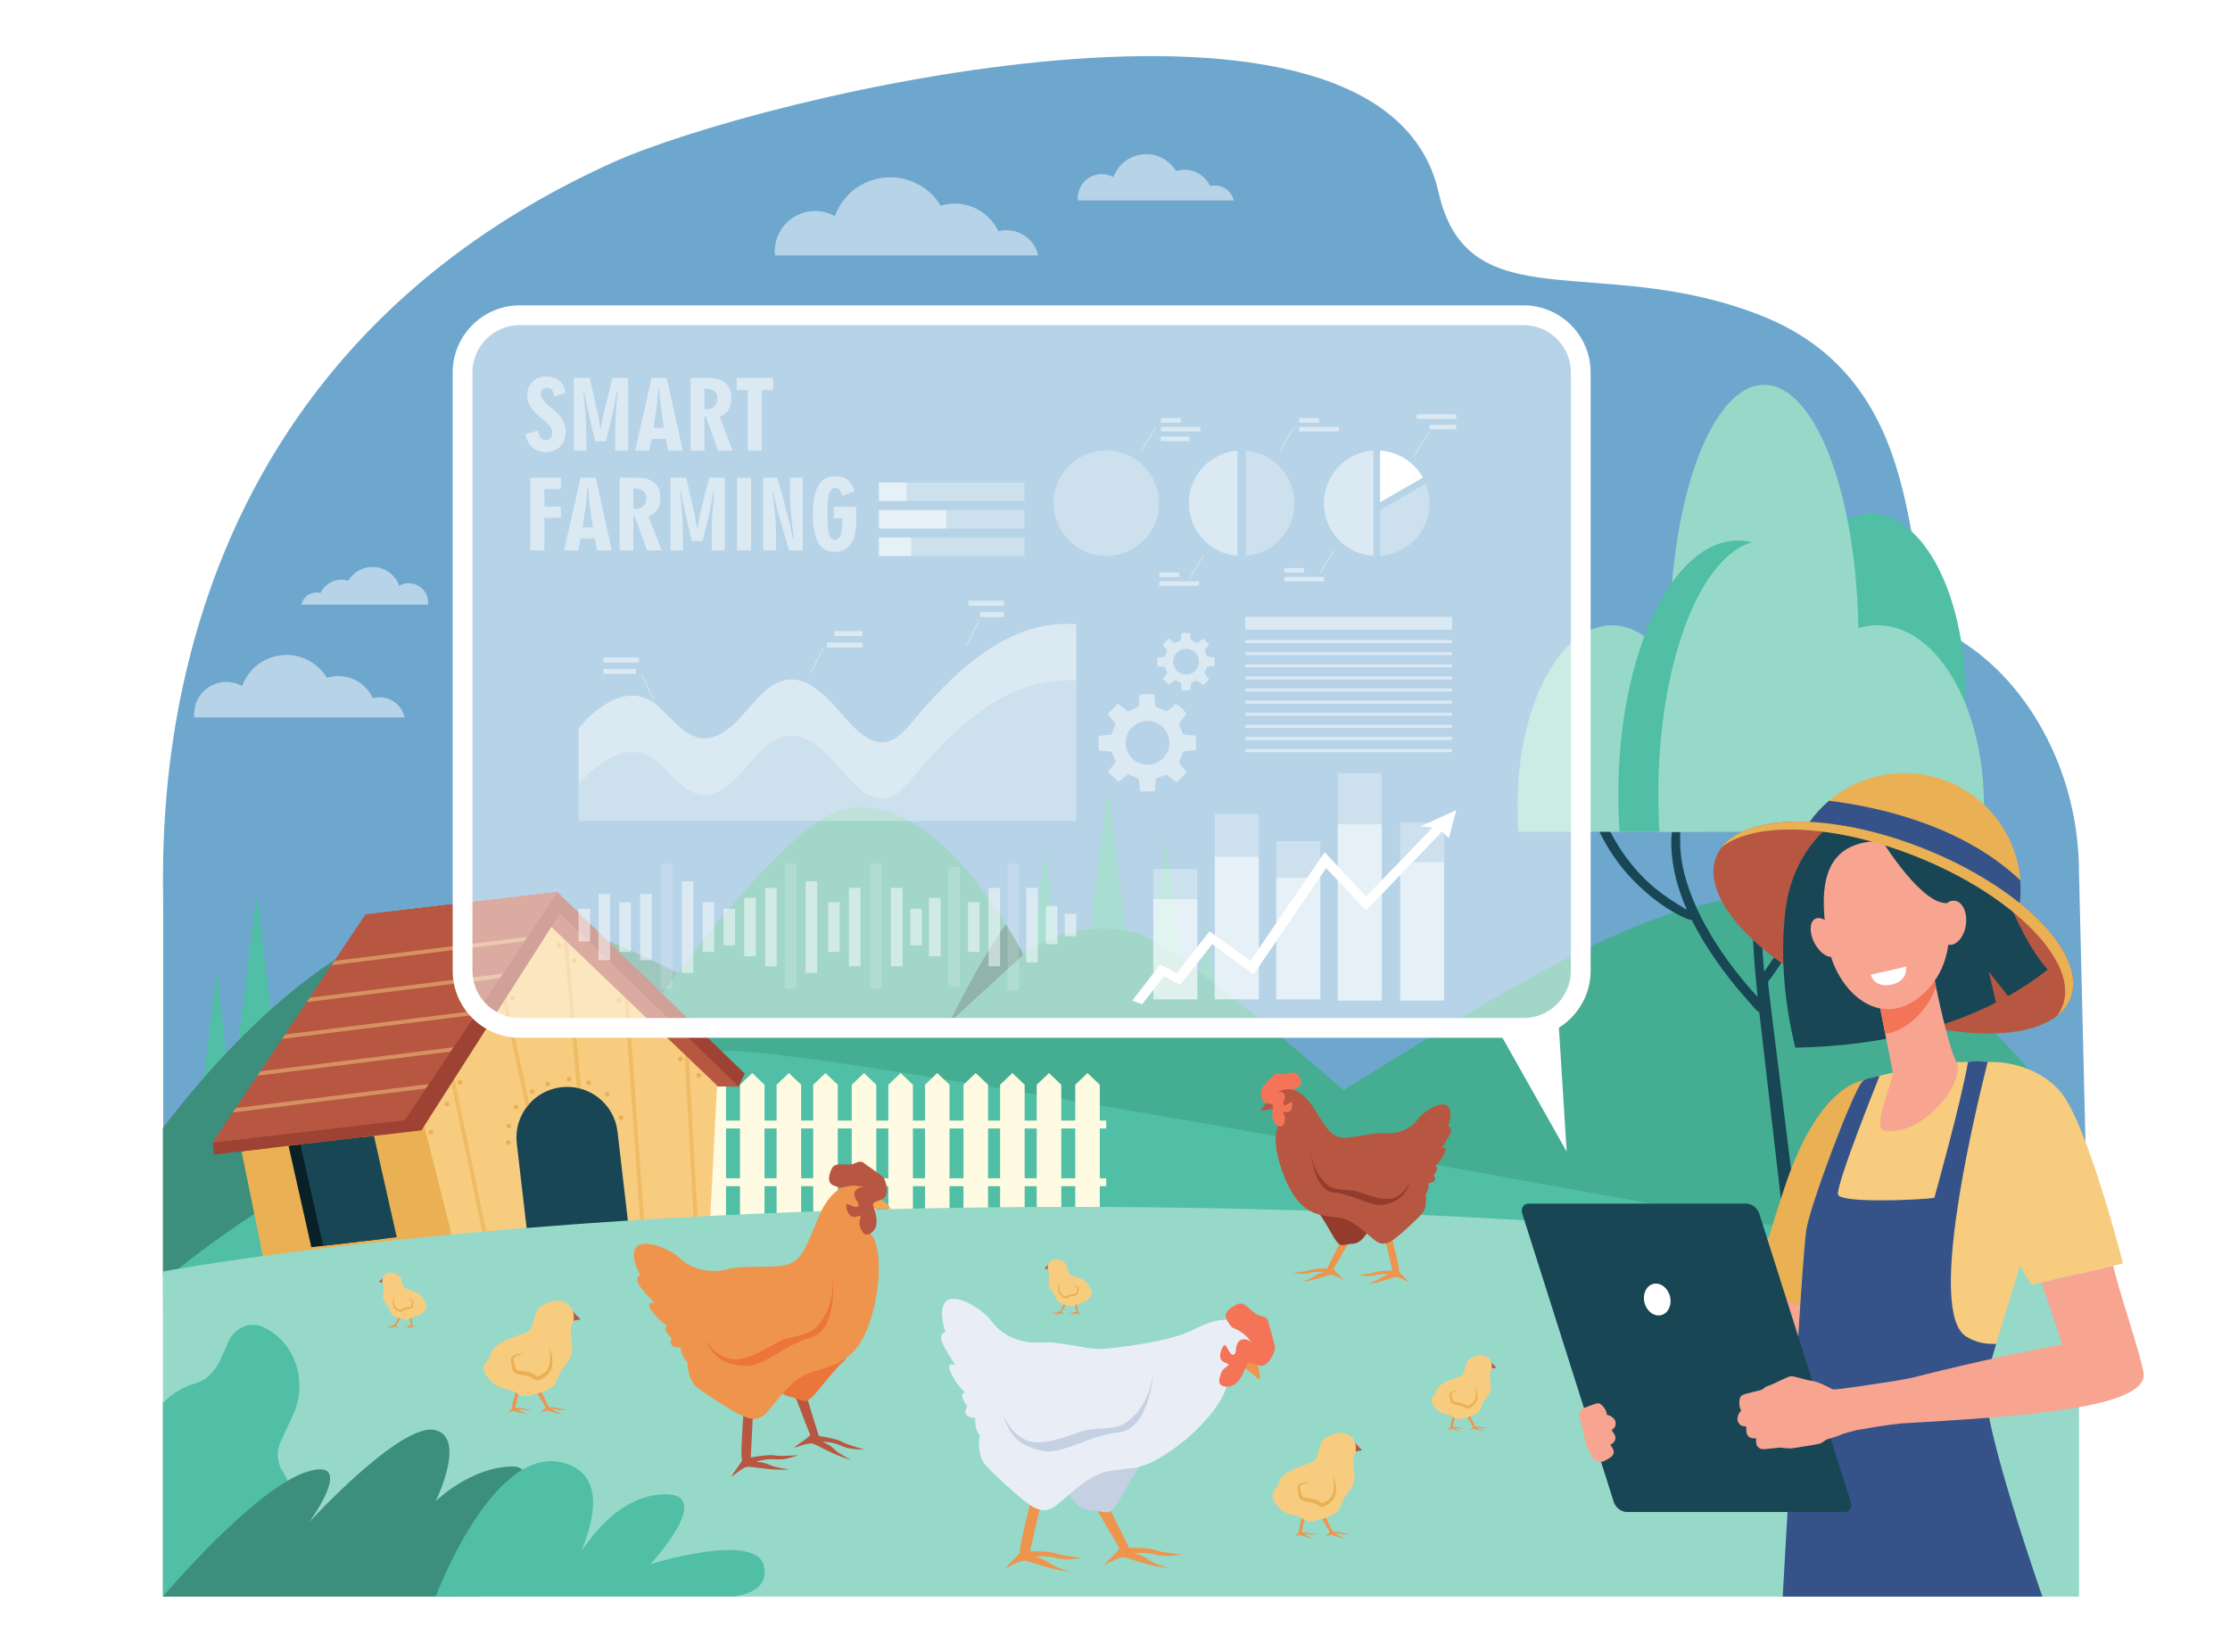 <?xml version="1.0" encoding="utf-8"?>
<!-- Generator: Adobe Illustrator 27.5.0, SVG Export Plug-In . SVG Version: 6.00 Build 0)  -->
<svg version="1.1" id="Layer_1" xmlns="http://www.w3.org/2000/svg" xmlns:xlink="http://www.w3.org/1999/xlink" x="0px" y="0px"
	 viewBox="0 0 2700 2000" style="enable-background:new 0 0 2700 2000;" xml:space="preserve">
<rect x="0" style="fill:#FFFFFF;" width="2700" height="2000"/>
<g>
	<g>
		<path style="fill:#6EA7CE;" d="M2355.706,764.928c-63.981-34.532-0.051-294.661-223.222-382.79
			c-195.833-77.334-355.088,8.834-390.726-149.361c-67.346-298.942-824.377-115.621-1000.998-35.556
			c-574.386,260.38-543.134,819.774-543.134,904.962v478.092l2222.446,18.049c25.34,0.047,80.511-70.652,104.952-215.922
			l-7.819-325.287c0-60.178-14.629-119.595-43.558-172.364C2446.26,834.792,2407.904,793.101,2355.706,764.928z"/>
		<path style="fill:#45AD92;" d="M2085.727,1090.379c-190.819,31.75-448.618,241.35-692.854,363.711v91.543l1124.333,3.324v-180.004
			C2410.415,1229.248,2246.745,1063.588,2085.727,1090.379z"/>
		<g>
			<path style="fill:#184655;" d="M1928.222,981.553c0.104-3.473,4.896-6.169,7.438-3.09c2.533,3.069,2.425,0.996,4.894,7.635
				c7.084,19.057,17.495,37.494,29.613,53.607c23.22,30.875,46.207,46.449,72.306,61.881c-10.755-24.23-17.957-50.094-18.874-76.186
				c-0.335-9.506-0.152-19.367,3.915-28.092c1.136-2.436,5.501-1.936,5.943,0.779c2.192,13.463-1.034,23.612,3.323,47.709
				c10.398,57.492,51.551,118.477,91.251,161.18c-7.613-72.295-11.304-154.455,2.312-227.373c2.233-11.96,5.784-23.337,9.084-35.022
				c0.775-2.748,4.683-1.567,4.201,1.162c-0.685,3.888-7.171,54.066-7.563,57.524c-6.292,55.533-5.035,117.053-0.138,173.154
				c30.795-41.703,51.407-90.475,61.045-141.408c2.85-15.055,3.609-30.6,7.604-45.375c0.551-2.035,3.914-2.254,4.332,0
				c4.103,22.137-4.111,61.299-10.098,82.577c-12.133,43.121-31.543,81.773-58.081,116.303
				c-1.031,1.342,42.618,338.756,41.444,343.029c-1.979,7.205-14.531,12.262-16.479-0.521c-0.793-5.205-24.777-210.367-35.6-305.4
				c-4.089-2.254-6.72-6.262-17.239-18.086c-24.347-27.367-48.422-61.42-64.513-93.535c-9.657-0.549-79.385-34.477-113.974-111.732
				c-0.997-2.226-5.488-12.685-6.131-15.017C1927.688,985.257,1928.162,983.526,1928.222,981.553z"/>
			<path style="fill:#50BFA5;" d="M2152.161,872.154c-0.795-10.385-1.208-21.006-1.208-31.812
				c0-120.517,51.151-218.216,114.249-218.216c63.099,0,114.25,97.699,114.25,218.216c0,10.806-0.413,21.427-1.208,31.812H2152.161z
				"/>
			<path style="fill:#96D9C9;" d="M2022.861,818.523c-0.794-14.646-1.207-29.624-1.207-44.864
				c0-169.962,51.151-307.743,114.249-307.743s114.25,137.781,114.25,307.743c0,15.239-0.414,30.218-1.208,44.864H2022.861z"/>
			<path style="fill:#96D9C9;" d="M2064.692,1007.102c0.795-10.385,1.208-21.006,1.208-31.812
				c0-120.517-51.151-218.216-114.25-218.216c-63.098,0-114.249,97.699-114.249,218.216c0,10.806,0.413,21.427,1.208,31.812
				H2064.692z"/>
			<path style="fill:#50BFA5;" d="M2247.54,1007.102c1.007-14.645,1.531-29.623,1.531-44.863
				c0-169.962-64.845-307.743-144.834-307.743s-144.833,137.781-144.833,307.743c0,15.239,0.524,30.218,1.531,44.863H2247.54z"/>
			<path style="fill:#96D9C9;" d="M2136.336,654.497c39.978,0,75.691,43.71,99.263,112.262c12.002-6.294,24.755-9.684,37.975-9.684
				c70.977,0,128.516,97.699,128.516,218.216c0,10.806-0.465,21.427-1.358,31.811h-391.552c-0.894-14.645-1.358-29.623-1.358-44.863
				C2007.82,792.278,2065.358,654.497,2136.336,654.497z"/>
		</g>
		<polygon style="fill:#50BFA5;" points="262.246,1177.91 281.466,1333.238 243.026,1333.238 		"/>
		<polygon style="fill:#50BFA5;" points="310.814,1082.746 336.051,1286.693 285.579,1286.693 		"/>
		<g>
			<path style="fill:#3C8F7C;" d="M1599.24,1536.664c-306.416,0-710.424-388.156-978.538-432.768
				c-158.676-26.402-318.259,124.092-423.496,261.762v177.387l2069.671-6.117c-37.136-1.498-82.646-5.229-130.027-13.59
				C2021.943,1503.061,1905.657,1536.664,1599.24,1536.664z"/>
			<path style="fill:#86B1F2;" d="M2355.706,1536.664l-88.829,0.264C2319.8,1539.063,2355.706,1536.664,2355.706,1536.664z"/>
		</g>
		<polygon style="fill:#50BFA5;" points="1341.584,954.271 1316.348,1158.219 1366.82,1158.219 		"/>
		<polygon style="fill:#50BFA5;" points="1265.192,1027.979 1245.973,1183.307 1284.413,1183.307 		"/>
		<polygon style="fill:#50BFA5;" points="1460.479,1112.16 1441.259,1267.488 1479.698,1267.488 		"/>
		<polygon style="fill:#50BFA5;" points="1411.91,1016.995 1386.675,1220.943 1437.146,1220.943 		"/>
		<path style="fill:#45AD92;" d="M608.292,1486.682c0,0,301.991-486.133,417.059-507.827
			c115.067-21.694,213.64,177.108,213.64,177.108s52.096-45.43,132.194-27.688c80.098,17.742,509.723,420.92,509.723,420.92
			l-1294.663-16.145L608.292,1486.682z"/>
		<path style="fill:#50BFA5;" d="M207.41,1543.395c0,0,293.958-255.346,672.989-271.031
			c127.278-5.268,1565.724,271.758,1628.349,274.277L207.41,1543.395z"/>
		<g>
			<polygon style="fill:#FFFBE3;" points="879.03,1486.209 849.314,1486.209 849.314,1313.375 864.172,1299.199 879.03,1313.375 			
				"/>
			<polygon style="fill:#FFFBE3;" points="925.658,1486.209 895.942,1486.209 895.942,1313.375 910.8,1299.199 925.658,1313.375 			
				"/>
			<polygon style="fill:#FFFBE3;" points="1014.334,1486.209 984.619,1486.209 984.619,1313.375 999.477,1299.199 
				1014.334,1313.375 			"/>
			<polygon style="fill:#FFFBE3;" points="969.996,1486.209 940.281,1486.209 940.281,1313.375 955.139,1299.199 969.996,1313.375 
							"/>
			<polygon style="fill:#FFFBE3;" points="1060.963,1486.209 1031.248,1486.209 1031.248,1313.375 1046.105,1299.199 
				1060.963,1313.375 			"/>
			<polygon style="fill:#FFFBE3;" points="1149.64,1486.209 1119.924,1486.209 1119.924,1313.375 1134.782,1299.199 
				1149.64,1313.375 			"/>
			<polygon style="fill:#FFFBE3;" points="1105.301,1486.209 1075.586,1486.209 1075.586,1313.375 1090.443,1299.199 
				1105.301,1313.375 			"/>
			<polygon style="fill:#FFFBE3;" points="1196.268,1486.209 1166.553,1486.209 1166.553,1313.375 1181.41,1299.199 
				1196.268,1313.375 			"/>
			<polygon style="fill:#FFFBE3;" points="1284.945,1486.209 1255.229,1486.209 1255.229,1313.375 1270.087,1299.199 
				1284.945,1313.375 			"/>
			<polygon style="fill:#FFFBE3;" points="1240.606,1486.209 1210.891,1486.209 1210.891,1313.375 1225.749,1299.199 
				1240.606,1313.375 			"/>
			<polygon style="fill:#FFFBE3;" points="1197.422,1356.76 1193.702,1356.76 1055.468,1356.76 1051.748,1356.76 843.275,1356.76 
				843.275,1366.281 1051.748,1366.281 1055.468,1366.281 1193.702,1366.281 1197.422,1366.281 1339.376,1366.281 1339.376,1356.76 
							"/>
			<polygon style="fill:#FFFBE3;" points="1197.422,1426.617 1193.702,1426.617 1055.468,1426.617 1051.748,1426.617 
				843.275,1426.617 843.275,1436.139 1051.748,1436.139 1055.468,1436.139 1193.702,1436.139 1197.422,1436.139 1339.376,1436.139 
				1339.376,1426.617 			"/>
			<polygon style="fill:#FFFBE3;" points="1331.573,1486.209 1301.858,1486.209 1301.858,1313.375 1316.716,1299.199 
				1331.573,1313.375 			"/>
		</g>
		<g>
			<polygon style="fill:#9E4233;" points="659.296,1313.727 894.456,1315.588 901.713,1299.844 674.915,1080.154 452.067,1106.098 
							"/>
			<polygon style="fill:#B75742;" points="468.678,1104.162 653.926,1082.598 894.456,1315.588 628.436,1313.014 			"/>
			<polygon style="fill:#184655;" points="670.394,1285.707 596.847,1368.441 632.437,1525.469 779.606,1509.619 794.624,1328.063 
							"/>
			<polygon style="fill:#EAB054;" points="326.468,1561.088 577.386,1531.877 540.457,1350.252 289.539,1379.463 			"/>
			<polygon style="fill:#082026;" points="376.945,1510.01 466.047,1499.637 438.447,1376.928 349.345,1387.301 			"/>
			<path style="fill:#F7CC7F;" d="M679.583,1098.803l-14.846,20.783l203.438,194.65l-9.628,187.061l-94.462,9.957l-16.417-141.018
				c-3.921-33.682-34.405-57.809-68.087-53.887h-0.001c-33.682,3.92-57.808,34.404-53.887,68.086l16.262,139.691l-85.572,9.021
				l-76.164-303.105L679.583,1098.803z"/>
			<polygon style="fill:#184655;" points="391.272,1508.342 480.374,1497.969 452.773,1375.26 363.672,1385.633 			"/>
			<g style="opacity:0.6;">
				<path style="fill:#EAB054;" d="M846.126,1502.607l-4.79,0.504l-12.386-226.393l-67.828-64.877l20.877,297.525l-2.396,0.252
					l-2.397,0.168l-21.253-302.891l-68.33-65.357l15.832,176.727c-1.622-0.461-3.268-0.855-4.935-1.184l-16.179-180.596
					l-14.843-14.197l0.08,0.014l200.598,191.934l-34.142-32.656L846.126,1502.607z"/>
				<path style="fill:#EAB054;" d="M640.869,1336.475c-1.372,1.539-2.669,3.143-3.881,4.813l-30.805-142.582l4.702-1.016
					L640.869,1336.475z"/>
				<polygon style="fill:#EAB054;" points="596.681,1528.9 591.872,1529.406 544.143,1300.623 548.853,1299.639 				"/>
			</g>
			<path style="fill:#EAB054;" d="M709.973,1311.234c0.182,1.564,1.598,2.686,3.161,2.502c1.564-0.182,2.684-1.598,2.502-3.16
				c-0.183-1.564-1.598-2.684-3.162-2.502C710.911,1308.256,709.791,1309.672,709.973,1311.234z"/>
			<path style="fill:#EAB054;" d="M746.771,1211.523c0.182,1.563,1.598,2.684,3.161,2.502c1.564-0.184,2.685-1.598,2.502-3.162
				s-1.598-2.684-3.162-2.502C747.709,1208.543,746.589,1209.959,746.771,1211.523z"/>
			<path style="fill:#EAB054;" d="M767.79,1235.266c0.182,1.563,1.597,2.684,3.161,2.502c1.564-0.184,2.684-1.598,2.502-3.162
				c-0.182-1.564-1.598-2.684-3.161-2.502C768.728,1232.285,767.608,1233.701,767.79,1235.266z"/>
			<path style="fill:#EAB054;" d="M821.006,1282.523c0.182,1.564,1.597,2.684,3.161,2.502s2.684-1.598,2.502-3.16
				c-0.182-1.564-1.597-2.686-3.161-2.502C821.944,1279.545,820.824,1280.959,821.006,1282.523z"/>
			<path style="fill:#EAB054;" d="M830.949,1493.928c0.182,1.564,1.598,2.684,3.161,2.502c1.564-0.182,2.684-1.598,2.502-3.162
				c-0.182-1.563-1.597-2.684-3.161-2.502C831.887,1490.949,830.767,1492.363,830.949,1493.928z"/>
			<path style="fill:#EAB054;" d="M784.959,1496.412c0.182,1.563,1.598,2.684,3.161,2.502c1.564-0.182,2.685-1.598,2.503-3.162
				c-0.182-1.563-1.598-2.684-3.162-2.502C785.897,1493.432,784.777,1494.848,784.959,1496.412z"/>
			<path style="fill:#EAB054;" d="M686.112,1306.838c0.182,1.564,1.597,2.684,3.161,2.502c1.564-0.182,2.684-1.598,2.502-3.162
				c-0.182-1.563-1.598-2.684-3.162-2.502C687.05,1303.859,685.93,1305.273,686.112,1306.838z"/>
			<path style="fill:#EAB054;" d="M641.605,1322.064c0.182,1.564,1.598,2.684,3.161,2.502c1.564-0.182,2.684-1.598,2.502-3.162
				c-0.182-1.563-1.597-2.684-3.161-2.502C642.543,1319.086,641.423,1320.5,641.605,1322.064z"/>
			<path style="fill:#EAB054;" d="M660.366,1312.705c0.182,1.564,1.597,2.684,3.161,2.502c1.564-0.182,2.684-1.598,2.502-3.162
				c-0.182-1.563-1.597-2.684-3.161-2.502C661.304,1309.727,660.184,1311.141,660.366,1312.705z"/>
			<path style="fill:#EAB054;" d="M617.871,1208.322c0.182,1.564,1.597,2.684,3.161,2.502c1.564-0.182,2.684-1.598,2.502-3.162
				c-0.182-1.563-1.597-2.684-3.161-2.502C618.809,1205.344,617.688,1206.758,617.871,1208.322z"/>
			<path style="fill:#EAB054;" d="M673.985,1144.748c0.182,1.563,1.597,2.684,3.161,2.502s2.684-1.598,2.502-3.162
				c-0.182-1.563-1.597-2.684-3.161-2.502C674.923,1141.768,673.803,1143.184,673.985,1144.748z"/>
			<path style="fill:#EAB054;" d="M621.739,1340.789c0.182,1.564,1.597,2.686,3.161,2.504c1.564-0.184,2.684-1.598,2.503-3.162
				c-0.182-1.564-1.598-2.684-3.162-2.502C622.677,1337.811,621.557,1339.227,621.739,1340.789z"/>
			<path style="fill:#EAB054;" d="M615.692,1366.189c1.569,0.135,2.949-1.029,3.083-2.598c0.133-1.568-1.03-2.949-2.599-3.082
				c-1.569-0.135-2.949,1.029-3.082,2.598C612.961,1364.676,614.124,1366.057,615.692,1366.189z"/>
			<path style="fill:#EAB054;" d="M615.137,1386.076c1.569,0.133,2.949-1.029,3.083-2.6c0.134-1.568-1.03-2.947-2.599-3.082
				c-1.569-0.133-2.949,1.031-3.082,2.6C612.405,1384.563,613.568,1385.943,615.137,1386.076z"/>
			<path style="fill:#EAB054;" d="M556.887,1313.393c1.569,0.135,2.949-1.029,3.082-2.598c0.134-1.568-1.03-2.949-2.599-3.082
				c-1.569-0.135-2.949,1.029-3.082,2.598C554.154,1311.881,555.318,1313.26,556.887,1313.393z"/>
			<path style="fill:#EAB054;" d="M540.854,1339.477c1.569,0.133,2.949-1.031,3.082-2.6c0.134-1.568-1.03-2.949-2.599-3.082
				c-1.569-0.133-2.949,1.029-3.083,2.598C538.122,1337.963,539.285,1339.342,540.854,1339.477z"/>
			<path style="fill:#EAB054;" d="M521.402,1373.467c1.568,0.133,2.949-1.029,3.082-2.6c0.134-1.568-1.03-2.947-2.599-3.082
				c-1.568-0.133-2.949,1.031-3.082,2.6C518.67,1371.953,519.833,1373.334,521.402,1373.467z"/>
			<path style="fill:#EAB054;" d="M484.577,1382.689c1.569,0.135,2.949-1.029,3.083-2.598c0.133-1.57-1.03-2.949-2.599-3.084
				c-1.568-0.133-2.948,1.031-3.082,2.6S483.008,1382.557,484.577,1382.689z"/>
			<path style="fill:#EAB054;" d="M460.154,1385.533c1.569,0.133,2.949-1.029,3.082-2.6c0.134-1.568-1.03-2.947-2.599-3.082
				c-1.568-0.133-2.949,1.031-3.082,2.6C457.422,1384.02,458.585,1385.4,460.154,1385.533z"/>
			<path style="fill:#EAB054;" d="M429.721,1512.846c1.569,0.133,2.949-1.029,3.082-2.598c0.134-1.57-1.03-2.949-2.599-3.084
				c-1.569-0.133-2.949,1.031-3.082,2.6C426.989,1511.332,428.153,1512.713,429.721,1512.846z"/>
			<path style="fill:#EAB054;" d="M436.74,1543.709c1.569,0.133,2.949-1.029,3.083-2.6c0.133-1.568-1.03-2.947-2.599-3.082
				c-1.569-0.133-2.949,1.031-3.083,2.6C434.008,1542.195,435.171,1543.576,436.74,1543.709z"/>
			<path style="fill:#EAB054;" d="M376.213,1550.756c1.569,0.133,2.949-1.031,3.082-2.6c0.134-1.568-1.03-2.949-2.599-3.082
				c-1.569-0.133-2.949,1.029-3.082,2.6C373.481,1549.242,374.645,1550.621,376.213,1550.756z"/>
			<path style="fill:#EAB054;" d="M333.464,1398.49c1.569,0.135,2.949-1.029,3.082-2.598c0.133-1.57-1.03-2.949-2.599-3.082
				c-1.569-0.135-2.949,1.029-3.083,2.598C330.732,1396.977,331.895,1398.357,333.464,1398.49z"/>
			<path style="fill:#EAB054;" d="M300.486,1404.121c1.569,0.133,2.949-1.029,3.083-2.6c0.133-1.568-1.03-2.947-2.599-3.082
				c-1.568-0.133-2.948,1.031-3.082,2.6S298.917,1403.988,300.486,1404.121z"/>
			<path style="fill:#EAB054;" d="M332.227,1557.291c1.569,0.133,2.949-1.029,3.083-2.6c0.133-1.568-1.03-2.947-2.599-3.082
				c-1.569-0.133-2.949,1.031-3.083,2.6C329.495,1555.777,330.659,1557.158,332.227,1557.291z"/>
			<path style="fill:#EAB054;" d="M508.614,1378.1c1.568,0.135,2.949-1.029,3.082-2.598c0.134-1.568-1.03-2.949-2.599-3.082
				c-1.569-0.135-2.949,1.029-3.082,2.598C505.882,1376.586,507.045,1377.967,508.614,1378.1z"/>
			<path style="fill:#EAB054;" d="M548.601,1529.609c1.568,0.135,2.949-1.029,3.082-2.598c0.134-1.568-1.03-2.949-2.599-3.082
				c-1.569-0.135-2.949,1.029-3.082,2.598C545.869,1528.096,547.032,1529.477,548.601,1529.609z"/>
			<path style="fill:#EAB054;" d="M507.612,1535.459c1.568,0.133,2.949-1.031,3.082-2.6c0.134-1.568-1.03-2.949-2.599-3.082
				c-1.569-0.133-2.949,1.029-3.082,2.6C504.879,1533.945,506.043,1535.324,507.612,1535.459z"/>
			<path style="fill:#EAB054;" d="M562.796,1527.957c1.569,0.135,2.949-1.029,3.082-2.598c0.134-1.568-1.03-2.949-2.599-3.082
				c-1.569-0.135-2.949,1.029-3.082,2.598C560.064,1526.443,561.228,1527.824,562.796,1527.957z"/>
			<path style="fill:#EAB054;" d="M633.69,1520.781c1.569,0.133,2.949-1.031,3.082-2.6c0.133-1.568-1.03-2.949-2.599-3.082
				c-1.568-0.133-2.948,1.029-3.082,2.6C630.957,1519.268,632.121,1520.646,633.69,1520.781z"/>
			<path style="fill:#EAB054;" d="M606.212,1232.938c1.568,0.135,2.949-1.029,3.082-2.598c0.134-1.568-1.03-2.949-2.599-3.082
				c-1.569-0.135-2.949,1.029-3.082,2.598C603.479,1231.426,604.643,1232.805,606.212,1232.938z"/>
			<path style="fill:#EAB054;" d="M732.363,1325.041c0.182,1.564,1.597,2.684,3.161,2.502c1.564-0.182,2.684-1.598,2.502-3.16
				c-0.182-1.564-1.598-2.686-3.161-2.502C733.301,1322.063,732.181,1323.479,732.363,1325.041z"/>
			<path style="fill:#EAB054;" d="M748.962,1353.604c0.182,1.563,1.598,2.684,3.161,2.502c1.564-0.182,2.685-1.598,2.502-3.162
				c-0.182-1.563-1.597-2.684-3.161-2.502C749.9,1350.623,748.78,1352.039,748.962,1353.604z"/>
			<path style="fill:#EAB054;" d="M847.923,1489.082c0.182,1.563,1.597,2.684,3.161,2.502c1.564-0.182,2.684-1.598,2.502-3.162
				c-0.182-1.563-1.597-2.684-3.161-2.502C848.861,1486.102,847.741,1487.518,847.923,1489.082z"/>
			<path style="fill:#EAB054;" d="M843.295,1302.381c0.182,1.563,1.598,2.684,3.161,2.502c1.564-0.184,2.685-1.598,2.502-3.162
				s-1.598-2.684-3.162-2.502C844.233,1299.4,843.113,1300.816,843.295,1302.381z"/>
			<path style="fill:#EAB054;" d="M692.749,1163.281c0.182,1.564,1.597,2.684,3.161,2.502c1.564-0.182,2.684-1.598,2.502-3.162
				c-0.182-1.563-1.598-2.684-3.161-2.502C693.687,1160.303,692.567,1161.717,692.749,1163.281z"/>
			<polygon style="opacity:0.6;fill:#EAB054;" points="444.777,1545.881 433.621,1503.41 438.447,1502.85 449.603,1545.318 			"/>
			<polygon style="opacity:0.6;fill:#EAB054;" points="514.904,1537.717 468.632,1361.568 473.284,1360.346 519.73,1537.154 			"/>
			<polygon style="opacity:0.6;fill:#EAB054;" points="317.213,1374.053 321.865,1372.83 369.622,1554.629 364.796,1555.191 			"/>
			<polygon style="fill:#9E4233;" points="257.505,1383.193 259.205,1397.793 328.758,1389.697 314.439,1376.564 			"/>
			<polygon style="fill:#9E4233;" points="482.335,1102.572 675.007,1080.143 685.688,1093.799 510.255,1368.566 288.916,1394.334 
							"/>
			<polygon style="fill:#B75742;" points="257.505,1383.193 489.887,1356.141 675.007,1080.143 442.626,1107.195 			"/>
			<polygon style="fill:#B75742;" points="257.505,1383.193 489.887,1356.141 675.007,1080.143 442.626,1107.195 			"/>
			<polygon style="opacity:0.5;fill:#F7CC7F;" points="545.471,1273.27 311.712,1302.375 315.263,1297.082 549.021,1267.975 			"/>
			<polygon style="opacity:0.5;fill:#F7CC7F;" points="575.364,1228.701 341.605,1257.809 345.156,1252.514 578.915,1223.408 			"/>
			<polygon style="opacity:0.5;fill:#F7CC7F;" points="605.257,1184.133 371.499,1213.24 375.049,1207.947 608.808,1178.84 			"/>
			<polygon style="opacity:0.5;fill:#F7CC7F;" points="635.15,1139.566 401.392,1168.672 404.942,1163.379 638.701,1134.271 			"/>
			<polygon style="opacity:0.5;fill:#F7CC7F;" points="515.578,1317.838 281.819,1346.943 285.37,1341.65 519.128,1312.543 			"/>
		</g>
		<path style="fill:#96D9C9;" d="M197.206,1539.471c0,0,927-176,2320,0v159.828l-2318.851-9.191L197.206,1539.471z"/>
		<rect x="197.206" y="1539.471" style="fill:#96D9C9;" width="2320" height="393.668"/>
		<g>
			<path style="fill:#B75742;" d="M900.329,1709.346c0,0-4.226,54.973-2.028,57.023s-11.081,16.629-12.604,21.785
				c0,0,12.206-10.316,17.821-11.926c5.615-1.611,29.178,4.977,51.786,2.781c0,0-15.766-1.67-23.781-5.533
				s-16.442-3.176-15.526-3.746c0.917-0.57,11.915-3.955,23.722-2.803c11.807,1.152,26.758-5.174,26.758-5.174
				s-19.811,1.9-28.426,0.383c-8.615-1.518-29.061,2.533-29.061,2.533l2.849-56.021L900.329,1709.346z"/>
			<path style="fill:#B75742;" d="M960.213,1683.82c0,0,19.167,50.166,20.563,52.828c1.396,2.66-15.956,12.029-19.098,16.391
				c0,0,14.93-5.699,20.762-5.363c5.832,0.336,25.891,14.344,47.954,19.746c0,0-14.328-6.787-20.615-13.084
				c-6.287-6.297-14.466-8.434-13.414-8.668c1.053-0.236,12.552,0.207,23.314,5.197c10.762,4.992,26.965,3.963,26.965,3.963
				s-19.326-4.754-26.955-9.035c-7.629-4.281-28.264-7.219-28.264-7.219l-16.763-53.977L960.213,1683.82z"/>
			<path style="fill:#EB753B;" d="M931.466,1658.928c0,0,7.523,28.502,23.576,31.828s18.644,9.816,27.734,1.172
				c9.09-8.645,27.951-35.131,40.057-44.906C1034.938,1637.246,940.992,1645.092,931.466,1658.928z"/>
			<path style="fill:#EE944C;" d="M1022.466,1436.813c0,0-17.881,4.404-31.251,36.408c-13.369,32.004-19.444,52.564-37.579,57.824
				c-18.134,5.26-50.309,0.037-72.054,5.533c-21.744,5.498-43.273,0.813-58.339-13.139c-15.065-13.953-46.902-24.105-53.732-12.338
				c-6.831,11.766,5.816,32.643,5.816,32.643s-9.622,2.932,1.763,16.729s15.626,17.098,15.626,17.098s-12.247-2.686-3.571,9.564
				s19.122,18.504,19.122,18.504s-8.652,1.543,5.023,14.525c0,0-6.76,12.16,10.895,11.043c0,0,0.389,11.293,8.013,17.645
				c0,0-0.219,21.545,12.039,31.129c12.258,9.584,43.276,28.809,52.586,33.236c9.31,4.428,18.411,7.676,28.048,0.277
				s29.229-40.916,51.986-49.84c22.757-8.924,52.561-10.178,70.202-47.813s23.76-101.215,7.504-121.854
				S1067.754,1422.252,1022.466,1436.813z"/>
			<path style="fill:#F9A653;" d="M1058.749,1451.043c0.513-0.158,10.995-0.539,20.019,12.529c0,0-19.883-0.381-23.804,0.387
				c-3.921,0.766-1.947-8.648-1.589-8.916C1053.733,1454.777,1058.749,1451.043,1058.749,1451.043z"/>
			<path style="fill:#B75742;" d="M1056.277,1444.383c0,0-7.742-10.051-16.737-5.877c-8.995,4.172-3.657,13.635-2.459,15.045
				c1.198,1.41,4.137,5.756,1.069,7.52s-12.667-5.047-13.581-2.584c-0.914,2.461,2.568,18.207,12.466,14.551
				c9.898-3.658,1.609,2.959,3.976,10.924s6.483,15.887,15.971,6.893c9.489-8.994,0.741-27.725,0.078-32.205
				c-0.663-4.48,8.911-3.889,14.109-8.871c5.199-4.984,2.069-22.553-3.885-26.361c-5.954-3.809-11.238-8.412-16.883-12.006
				c-5.645-3.592-6.322-7.395-15.401-2.936c-9.08,4.459-23.417-3.131-27.929,6.465s-5.147,17.418,2.286,20.422
				c7.434,3.004,10.252,2.57,10.252,2.57S1041.584,1429.484,1056.277,1444.383z"/>
			<path style="fill:#EB753B;" d="M1008.351,1548.889c0,0,5.806,61.049-25.884,69.941c-31.689,8.893-58.638,36.418-80.001,34.949
				c-21.362-1.469-36.424-6.291-49.16-32.223c0,0,14.064,24.273,36.395,24.354c22.332,0.078,48.008-20.93,60.938-24.654
				c12.93-3.725,30.009-5.664,38.321-14.943C1009.286,1583.619,1007.696,1560.984,1008.351,1548.889z"/>
		</g>
		<g>
			<path style="fill:#EE944C;" d="M1248.372,1816.443c0,0-15.203,58.795-13.217,61.443s-15.229,15.891-17.877,21.188
				c0,0,15.229-8.828,21.629-9.49c6.4-0.662,30.678,11.035,55.618,13.021c0,0-16.774-4.855-24.719-10.594
				c-7.946-5.738-17.215-6.621-16.112-7.063c1.103-0.441,13.684-1.986,26.264,1.545c12.581,3.531,30.016-0.441,30.016-0.441
				s-21.85-1.766-30.899-5.076c-9.049-3.311-32.002-2.869-32.002-2.869l13.913-60.197L1248.372,1816.443z"/>
			<path style="fill:#EE944C;" d="M1323.469,1819.963c0,0,29.678,51.168,31.664,53.816s-15.229,15.891-17.877,21.188
				c0,0,15.229-8.828,21.629-9.49s30.679,11.035,55.618,13.021c0,0-16.773-4.855-24.719-10.594s-17.215-6.621-16.111-7.063
				c1.104-0.441,13.684-1.986,26.264,1.545s30.016-0.441,30.016-0.441s-21.85-1.766-30.898-5.076s-32.003-2.869-32.003-2.869
				l-27.735-55.734L1323.469,1819.963z"/>
			<path style="fill:#C5D0E2;" d="M1287.827,1797.963c0,0,13.201,29.666,31.241,30.453s22.001,7.389,30.361-3.613
				c8.36-11,24.201-43.121,35.642-55.881C1396.512,1756.16,1295.748,1781.242,1287.827,1797.963z"/>
			<path style="fill:#E9EEF6;" d="M1333.852,1633.652c-20.777-0.361-50.317-9.756-72.425-8.176
				c-24.641,1.76-47.082-7.48-60.722-25.521c-13.641-18.041-46.202-35.201-55.882-23.762c-9.68,11.441,0,36.521,0,36.521
				s-11,1.32-1.32,18.482c9.68,17.16,13.64,21.561,13.64,21.561s-12.76-5.281-5.72,9.68c7.041,14.961,17.161,23.762,17.161,23.762
				s-9.681,0,2.64,16.719c0,0-9.68,11.881,9.681,14.082c0,0-1.76,12.32,5.28,20.68c0,0-4.4,23.322,7.04,36.082
				s41.361,39.602,50.602,46.201c9.24,6.602,18.481,11.881,30.361,5.721c11.881-6.16,39.602-38.721,66.003-44.002
				c24.956-4.99,55.412-1.354,80.972-32.527L1333.852,1633.652z"/>
			<path style="fill:#E9EEF6;" d="M1486.037,1671.041c0.458-28.934,61.137-52.123,12.322-71.164c0,0-18.339-8.668-52.009,9.381
				s-114.961,24.309-114.961,24.309l37.242,144.422c8.09-1.01,16.789-3.475,26.286-8.057
				C1436.151,1750.043,1485.579,1699.975,1486.037,1671.041z"/>
			<path style="fill:#EE944C;" d="M1516.766,1645.988c0.549,0.221,9.769,7.184,8.395,24.621c0,0-16.724-14.146-20.606-16.217
				c-3.883-2.072,4.349-8.742,4.84-8.721S1516.766,1645.988,1516.766,1645.988z"/>
			<path style="fill:#F47458;" d="M1519.284,1638.58c0,0,0.372-13.969-10.214-16.656c-10.586-2.689-12.604,9.107-12.561,11.145
				s-0.467,7.793-4.313,7.168s-7.313-13.117-9.807-11.648c-2.492,1.467-10.463,17.342,0.536,21.098
				c11,3.756-0.682,3.646-4.197,12.096s-5.506,18.082,8.854,16.992c14.36-1.088,19.906-23.172,22.455-27.461
				c2.548-4.289,10.315,2.873,18.222,2.229s17.443-17.828,15.005-25.221c-2.439-7.393-3.753-15-6.078-21.994
				s-0.261-10.713-11.117-13.215c-10.856-2.504-17.83-18.955-28.355-13.893c-10.526,5.061-16.507,11.303-12.244,19.037
				s6.972,9.324,6.972,9.324S1517.088,1615.637,1519.284,1638.58z"/>
			<path style="fill:#C5D0E2;" d="M1396.512,1663.318c0,0-5.501,67.322-41.582,70.842s-70.623,28.162-93.503,22.441
				s-38.282-13.861-47.082-44.441c0,0,10.56,29.041,34.761,33.441c24.201,4.398,56.102-13.422,70.842-14.961
				c14.741-1.541,33.636-0.344,44.441-8.801C1390.815,1701.158,1393.464,1676.307,1396.512,1663.318z"/>
		</g>
		<g>
			<path style="fill:#B75742;" d="M692.653,1586.648c0.287-0.002,2.973,3.881,10.427,10.762c0,0-11.925,2.32-14.046,2.109
				c-2.121-0.213,0.156-7.227,0.38-7.307C689.637,1592.131,692.653,1586.648,692.653,1586.648z"/>
			<path style="fill:#EE944C;" d="M624.258,1684.834c0,0-4.84,18.719-4.208,19.563c0.632,0.844-4.849,5.061-5.692,6.746
				c0,0,4.849-2.811,6.886-3.021c2.038-0.211,9.767,3.514,17.708,4.146c0,0-5.34-1.547-7.87-3.373
				c-2.53-1.828-5.481-2.109-5.13-2.25c0.352-0.139,4.357-0.631,8.362,0.492c4.005,1.125,9.557-0.141,9.557-0.141
				s-6.956-0.561-9.838-1.615c-2.881-1.055-10.189-0.914-10.189-0.914l4.43-19.166L624.258,1684.834z"/>
			<path style="fill:#EE944C;" d="M649.757,1685.414c0,0,10.147,17.496,10.826,18.4c0.679,0.906-5.207,5.434-6.112,7.246
				c0,0,5.207-3.02,7.396-3.246c2.188-0.227,10.489,3.773,19.016,4.453c0,0-5.735-1.66-8.452-3.623
				c-2.717-1.961-5.886-2.264-5.509-2.414c0.377-0.15,4.679-0.68,8.98,0.527c4.301,1.207,10.263-0.15,10.263-0.15
				s-7.471-0.604-10.565-1.736c-3.094-1.131-10.942-0.98-10.942-0.98l-9.483-19.057L649.757,1685.414z"/>
			<g>
				<path style="fill:#F7CC7F;" d="M657.753,1579.742c0,0-7.814,2.879-10.487,14.395c-2.673,11.514-3.907,17.684-12.749,20.355
					c-8.842,2.674-36.395,11.311-39.891,23.648c-1.4,4.939-3.591,8.396-5.715,10.766c-3.66,4.082-4.133,10.127-1.224,14.773
					c4.538,7.25,12.388,16.066,24.417,18.053c21.179,3.496,10.487,13.982,40.097,4.936c29.609-9.049,16.655-15.629,32.899-34.752
					s1.028-32.488,8.019-49.143C700.111,1586.117,684.895,1565.143,657.753,1579.742z"/>
				<path style="fill:#EAB054;" d="M634.439,1639.145c-2.199,0.396-4.359,0.939-6.429,1.621c-2.04,0.699-4.104,1.555-5.488,2.861
					c-0.702,0.633-1.107,1.354-1.201,2.037c-0.016,0.354-0.021,0.701,0.101,1.082c0.037,0.186,0.109,0.377,0.198,0.57l0.295,0.734
					c0.973,2.217,1.323,4.736,1.713,6.766c0.19,1.043,0.464,1.84,0.853,2.377c0.376,0.541,0.865,0.977,1.674,1.338
					c1.55,0.742,3.639,1.148,5.704,1.447l3.213,0.4c1.177,0.201,2.352,0.271,3.53,0.594c2.354,0.455,4.727,1.365,6.891,2.527
					c1.081,0.59,2.058,1.27,2.941,1.838c0.873,0.574,1.503,0.854,1.997,0.928c0.965,0.176,2.89-0.693,4.634-1.758
					c0.897-0.49,1.79-1.105,2.685-1.691c0.476-0.289,0.869-0.596,1.222-0.908l1.128-0.922c0.761-0.611,1.283-1.447,1.967-2.146
					c0.541-0.811,1.096-1.633,1.569-2.508c1.764-3.596,2.468-7.857,2.494-12.162c0.024-4.326-0.569-8.719-1.533-13.08
					c2.027,4.002,3.323,8.379,4.011,12.912c0.563,4.527,0.443,9.367-1.373,13.947c-0.475,1.123-1.069,2.221-1.676,3.301
					c-0.774,0.969-1.447,2.055-2.36,2.904l-1.384,1.268c-0.465,0.441-0.932,0.836-1.393,1.15c-0.928,0.682-1.829,1.379-2.849,2.016
					c-0.961,0.672-2.069,1.25-3.261,1.789c-0.678,0.221-1.21,0.535-2.025,0.646c-0.383,0.07-0.762,0.143-1.151,0.191
					c-0.422,0-0.847-0.014-1.271-0.039c-1.72-0.203-3.105-0.99-4.096-1.605c-0.993-0.619-1.859-1.188-2.732-1.652
					c-1.73-0.959-3.536-1.713-5.541-2.135c-0.963-0.293-2.021-0.365-3.028-0.564c-1.069-0.172-2.262-0.316-3.387-0.527
					c-2.292-0.482-4.623-0.973-7.031-2.273c-1.179-0.615-2.453-1.684-3.198-3.059c-0.761-1.367-0.994-2.791-1.109-3.938
					c-0.218-2.363-0.369-4.297-0.937-6.266c-0.081-0.42-0.382-1.193-0.435-1.891c-0.112-0.709-0.046-1.49,0.128-2.227
					c0.417-1.492,1.43-2.645,2.491-3.348c2.162-1.418,4.449-1.938,6.7-2.283C629.946,1639.084,632.203,1639.012,634.439,1639.145z"
					/>
			</g>
		</g>
		<g>
			<path style="fill:#B75742;" d="M1804.882,1648.645c0.192-0.002,1.993,2.602,6.989,7.213c0,0-7.993,1.555-9.414,1.414
				c-1.422-0.143,0.104-4.844,0.254-4.898C1802.861,1652.318,1804.882,1648.645,1804.882,1648.645z"/>
			<path style="fill:#EE944C;" d="M1759.042,1714.451c0,0-3.244,12.547-2.82,13.111c0.424,0.566-3.25,3.391-3.814,4.521
				c0,0,3.249-1.883,4.615-2.025c1.365-0.141,6.546,2.355,11.868,2.779c0,0-3.579-1.037-5.274-2.262
				c-1.696-1.223-3.674-1.412-3.438-1.506s2.92-0.424,5.604,0.33c2.685,0.752,6.405-0.096,6.405-0.096s-4.663-0.375-6.594-1.082
				s-6.829-0.613-6.829-0.613l2.969-12.844L1759.042,1714.451z"/>
			<path style="fill:#EE944C;" d="M1776.132,1714.84c0,0,6.801,11.727,7.257,12.334c0.455,0.605-3.49,3.641-4.097,4.855
				c0,0,3.489-2.023,4.956-2.176s7.03,2.529,12.745,2.984c0,0-3.844-1.113-5.664-2.428c-1.821-1.314-3.945-1.518-3.692-1.619
				c0.253-0.1,3.136-0.455,6.019,0.355c2.883,0.809,6.879-0.102,6.879-0.102s-5.008-0.404-7.081-1.164
				c-2.073-0.758-7.334-0.656-7.334-0.656l-6.355-12.773L1776.132,1714.84z"/>
			<g>
				<path style="fill:#F7CC7F;" d="M1781.491,1644.016c0,0-5.236,1.93-7.028,9.648c-1.792,7.717-2.618,11.852-8.545,13.643
					c-5.926,1.791-24.393,7.58-26.735,15.85c-0.938,3.311-2.407,5.627-3.831,7.215c-2.453,2.736-2.77,6.789-0.82,9.902
					c3.042,4.857,8.303,10.768,16.365,12.1c14.195,2.342,7.028,9.371,26.874,3.307s11.163-10.475,22.051-23.291
					c10.887-12.816,0.688-21.773,5.374-32.938C1809.881,1648.289,1799.683,1634.23,1781.491,1644.016z"/>
				<path style="fill:#EAB054;" d="M1765.866,1683.83c-1.475,0.264-2.922,0.629-4.31,1.086c-1.367,0.469-2.751,1.043-3.678,1.918
					c-0.471,0.424-0.742,0.906-0.806,1.365c-0.01,0.236-0.014,0.471,0.067,0.725c0.025,0.125,0.073,0.252,0.133,0.383l0.198,0.492
					c0.652,1.484,0.887,3.174,1.148,4.533c0.127,0.699,0.311,1.234,0.571,1.594c0.253,0.363,0.58,0.654,1.122,0.896
					c1.039,0.498,2.438,0.77,3.823,0.971l2.153,0.268c0.789,0.135,1.576,0.182,2.366,0.398c1.577,0.305,3.168,0.914,4.618,1.693
					c0.725,0.396,1.379,0.852,1.971,1.232c0.585,0.385,1.008,0.572,1.338,0.621c0.647,0.119,1.938-0.465,3.106-1.178
					c0.601-0.328,1.2-0.74,1.8-1.135c0.319-0.193,0.582-0.398,0.818-0.607l0.756-0.617c0.51-0.41,0.86-0.971,1.319-1.439
					c0.362-0.543,0.734-1.094,1.052-1.682c1.182-2.408,1.654-5.266,1.671-8.15c0.017-2.9-0.381-5.844-1.026-8.766
					c1.357,2.682,2.227,5.615,2.688,8.652c0.377,3.035,0.297,6.279-0.92,9.35c-0.318,0.752-0.717,1.488-1.124,2.211
					c-0.519,0.648-0.97,1.377-1.581,1.945l-0.928,0.852c-0.312,0.295-0.625,0.561-0.934,0.77c-0.622,0.459-1.226,0.926-1.909,1.352
					c-0.645,0.451-1.387,0.838-2.186,1.199c-0.455,0.148-0.812,0.357-1.357,0.434c-0.257,0.047-0.511,0.096-0.771,0.129
					c-0.283,0-0.568-0.01-0.852-0.027c-1.152-0.135-2.081-0.664-2.745-1.076c-0.666-0.414-1.246-0.795-1.831-1.107
					c-1.16-0.643-2.37-1.146-3.714-1.43c-0.646-0.197-1.355-0.246-2.03-0.379c-0.717-0.115-1.516-0.211-2.27-0.354
					c-1.536-0.324-3.099-0.652-4.713-1.523c-0.79-0.412-1.644-1.129-2.144-2.051c-0.51-0.916-0.666-1.871-0.743-2.639
					c-0.146-1.584-0.247-2.879-0.628-4.199c-0.054-0.281-0.256-0.799-0.291-1.268c-0.075-0.475-0.031-0.998,0.085-1.492
					c0.28-1,0.958-1.771,1.67-2.244c1.449-0.949,2.981-1.299,4.49-1.529C1762.854,1683.789,1764.367,1683.74,1765.866,1683.83z"/>
			</g>
		</g>
		<g>
			<path style="fill:#B75742;" d="M1639.712,1745.889c0.266-0.004,2.759,3.6,9.673,9.982c0,0-11.063,2.152-13.029,1.955
				c-1.968-0.195,0.144-6.701,0.352-6.777S1639.712,1745.889,1639.712,1745.889z"/>
			<path style="fill:#EE944C;" d="M1576.27,1836.965c0,0-4.489,17.363-3.903,18.145c0.587,0.783-4.497,4.693-5.279,6.258
				c0,0,4.498-2.607,6.388-2.803c1.891-0.195,9.061,3.26,16.426,3.846c0,0-4.954-1.434-7.301-3.129
				c-2.347-1.693-5.084-1.955-4.758-2.086c0.326-0.129,4.041-0.586,7.757,0.457c3.715,1.043,8.864-0.131,8.864-0.131
				s-6.453-0.521-9.125-1.498c-2.673-0.979-9.452-0.848-9.452-0.848l4.109-17.777L1576.27,1836.965z"/>
			<path style="fill:#EE944C;" d="M1599.923,1837.504c0,0,9.412,16.227,10.042,17.066s-4.83,5.041-5.67,6.721
				c0,0,4.83-2.801,6.86-3.01c2.029-0.211,9.729,3.5,17.639,4.129c0,0-5.319-1.539-7.84-3.359c-2.52-1.82-5.459-2.1-5.109-2.24
				c0.35-0.141,4.34-0.629,8.33,0.49c3.989,1.119,9.52-0.141,9.52-0.141s-6.93-0.559-9.8-1.609c-2.87-1.049-10.149-0.91-10.149-0.91
				l-8.797-17.676L1599.923,1837.504z"/>
			<g>
				<path style="fill:#F7CC7F;" d="M1607.34,1739.482c0,0-7.248,2.67-9.728,13.352s-3.624,16.402-11.826,18.883
					c-8.201,2.479-33.76,10.49-37.002,21.934c-1.299,4.584-3.331,7.789-5.302,9.986c-3.395,3.787-3.834,9.395-1.135,13.705
					c4.209,6.725,11.49,14.902,22.648,16.744c19.646,3.244,9.728,12.971,37.193,4.578s15.449-14.496,30.518-32.234
					s0.954-30.135,7.438-45.586C1646.631,1745.395,1632.517,1725.939,1607.34,1739.482z"/>
				<path style="fill:#EAB054;" d="M1585.714,1794.584c-2.039,0.367-4.043,0.869-5.963,1.502c-1.893,0.648-3.808,1.443-5.092,2.656
					c-0.65,0.586-1.026,1.254-1.113,1.889c-0.015,0.328-0.02,0.65,0.093,1.004c0.034,0.172,0.102,0.35,0.184,0.529l0.274,0.68
					c0.902,2.057,1.227,4.395,1.589,6.277c0.176,0.965,0.431,1.705,0.791,2.205c0.35,0.5,0.803,0.904,1.553,1.24
					c1.438,0.688,3.376,1.064,5.291,1.342l2.979,0.371c1.093,0.188,2.183,0.252,3.275,0.551c2.184,0.422,4.385,1.266,6.392,2.344
					c1.004,0.549,1.909,1.18,2.729,1.705c0.81,0.533,1.395,0.793,1.852,0.861c0.896,0.164,2.681-0.643,4.299-1.631
					c0.832-0.453,1.66-1.025,2.491-1.568c0.441-0.27,0.806-0.553,1.133-0.844l1.046-0.854c0.706-0.568,1.19-1.342,1.825-1.992
					c0.502-0.752,1.017-1.514,1.455-2.326c1.637-3.334,2.29-7.289,2.313-11.281c0.023-4.012-0.527-8.086-1.421-12.133
					c1.88,3.713,3.082,7.771,3.72,11.977c0.522,4.201,0.411,8.689-1.273,12.939c-0.44,1.041-0.992,2.059-1.555,3.061
					c-0.718,0.898-1.343,1.904-2.189,2.693l-1.283,1.176c-0.432,0.41-0.864,0.775-1.292,1.068c-0.86,0.633-1.697,1.279-2.643,1.869
					c-0.893,0.623-1.919,1.158-3.024,1.658c-0.63,0.205-1.123,0.496-1.879,0.602c-0.355,0.064-0.707,0.133-1.068,0.178
					c-0.391-0.002-0.786-0.014-1.178-0.037c-1.596-0.188-2.881-0.918-3.8-1.49c-0.921-0.574-1.725-1.102-2.534-1.533
					c-1.605-0.889-3.279-1.588-5.14-1.979c-0.894-0.271-1.875-0.34-2.81-0.523c-0.991-0.16-2.098-0.293-3.141-0.49
					c-2.127-0.447-4.288-0.902-6.522-2.109c-1.094-0.568-2.275-1.561-2.967-2.836c-0.705-1.27-0.922-2.59-1.029-3.652
					c-0.201-2.191-0.342-3.986-0.869-5.813c-0.074-0.389-0.354-1.105-0.402-1.754c-0.104-0.658-0.043-1.383,0.118-2.064
					c0.387-1.383,1.326-2.453,2.311-3.105c2.006-1.314,4.127-1.797,6.214-2.117
					C1581.546,1794.525,1583.64,1794.461,1585.714,1794.584z"/>
			</g>
		</g>
		<g>
			<path style="fill:#B75742;" d="M1269.635,1530.572c-0.141,0-1.464,1.912-5.135,5.301c0,0,5.873,1.143,6.918,1.039
				s-0.077-3.559-0.187-3.6C1271.121,1533.273,1269.635,1530.572,1269.635,1530.572z"/>
			<path style="fill:#EE944C;" d="M1303.321,1578.932c0,0,2.384,9.221,2.073,9.635c-0.312,0.416,2.388,2.492,2.803,3.322
				c0,0-2.388-1.383-3.392-1.488c-1.004-0.104-4.811,1.73-8.722,2.043c0,0,2.63-0.762,3.876-1.662
				c1.246-0.898,2.7-1.037,2.526-1.107c-0.173-0.068-2.146-0.311-4.119,0.242c-1.973,0.555-4.707-0.068-4.707-0.068
				s3.426-0.277,4.845-0.797c1.419-0.518,5.018-0.449,5.018-0.449l-2.182-9.439L1303.321,1578.932z"/>
			<path style="fill:#EE944C;" d="M1290.763,1579.219c0,0-4.997,8.615-5.332,9.063c-0.335,0.445,2.564,2.676,3.01,3.566
				c0,0-2.564-1.486-3.642-1.598c-1.078-0.111-5.167,1.859-9.366,2.193c0,0,2.825-0.818,4.163-1.783
				c1.338-0.967,2.899-1.115,2.713-1.189c-0.186-0.074-2.305-0.336-4.423,0.26c-2.119,0.594-5.055-0.074-5.055-0.074
				s3.679-0.297,5.203-0.855c1.524-0.557,5.389-0.482,5.389-0.482l4.67-9.387L1290.763,1579.219z"/>
			<g>
				<path style="fill:#F7CC7F;" d="M1286.824,1527.172c0,0,3.849,1.418,5.165,7.09c1.316,5.67,1.924,8.709,6.279,10.025
					c4.354,1.316,17.926,5.57,19.647,11.646c0.689,2.434,1.769,4.137,2.814,5.303c1.803,2.01,2.036,4.988,0.603,7.277
					c-2.235,3.57-6.101,7.912-12.026,8.891c-10.432,1.721-5.165,6.887-19.749,2.43c-14.583-4.455-8.203-7.695-16.204-17.115
					c-8.001-9.418-0.506-16-3.95-24.205C1265.962,1530.311,1273.456,1519.98,1286.824,1527.172z"/>
				<path style="fill:#EAB054;" d="M1298.307,1556.43c1.083,0.193,2.146,0.461,3.167,0.797c1.004,0.344,2.021,0.768,2.703,1.41
					c0.346,0.311,0.545,0.666,0.591,1.002c0.008,0.176,0.01,0.348-0.049,0.535c-0.019,0.09-0.054,0.186-0.098,0.279l-0.146,0.361
					c-0.479,1.092-0.651,2.334-0.844,3.334c-0.094,0.512-0.229,0.904-0.42,1.17c-0.186,0.266-0.427,0.48-0.825,0.658
					c-0.763,0.365-1.792,0.566-2.809,0.713l-1.583,0.197c-0.58,0.1-1.159,0.135-1.739,0.293c-1.16,0.225-2.329,0.672-3.394,1.244
					c-0.533,0.291-1.014,0.627-1.449,0.906c-0.43,0.281-0.74,0.42-0.983,0.457c-0.476,0.086-1.423-0.342-2.283-0.865
					c-0.442-0.242-0.881-0.545-1.323-0.834c-0.234-0.143-0.427-0.293-0.602-0.447l-0.555-0.455
					c-0.375-0.301-0.632-0.711-0.969-1.057c-0.266-0.398-0.54-0.805-0.773-1.234c-0.869-1.771-1.216-3.871-1.228-5.99
					c-0.012-2.131,0.28-4.295,0.755-6.443c-0.999,1.973-1.637,4.127-1.975,6.359c-0.278,2.23-0.219,4.613,0.676,6.871
					c0.234,0.553,0.527,1.094,0.826,1.625c0.381,0.477,0.712,1.012,1.163,1.43l0.681,0.625c0.229,0.217,0.459,0.412,0.686,0.566
					c0.457,0.336,0.901,0.68,1.403,0.992c0.474,0.332,1.019,0.615,1.606,0.881c0.334,0.109,0.596,0.264,0.998,0.32
					c0.188,0.033,0.375,0.07,0.567,0.094c0.208,0,0.417-0.008,0.625-0.02c0.847-0.1,1.529-0.488,2.018-0.791
					c0.489-0.305,0.916-0.586,1.346-0.814c0.852-0.471,1.741-0.842,2.729-1.051c0.474-0.145,0.996-0.18,1.492-0.277
					c0.526-0.086,1.114-0.156,1.668-0.26c1.129-0.238,2.277-0.48,3.463-1.121c0.581-0.303,1.208-0.828,1.575-1.506
					c0.375-0.674,0.49-1.375,0.547-1.939c0.107-1.164,0.182-2.115,0.461-3.086c0.04-0.207,0.188-0.588,0.214-0.932
					c0.055-0.35,0.023-0.734-0.063-1.096c-0.205-0.734-0.704-1.303-1.227-1.65c-1.065-0.697-2.191-0.953-3.3-1.123
					C1300.52,1556.398,1299.408,1556.363,1298.307,1556.43z"/>
			</g>
		</g>
		<g>
			<path style="fill:#B75742;" d="M463.923,1546.803c-0.142-0.002-1.465,1.912-5.136,5.301c0,0,5.874,1.143,6.918,1.037
				c1.045-0.104-0.077-3.559-0.187-3.598C465.408,1549.502,463.923,1546.803,463.923,1546.803z"/>
			<path style="fill:#EE944C;" d="M497.609,1595.162c0,0,2.384,9.219,2.072,9.635c-0.311,0.414,2.388,2.49,2.804,3.322
				c0,0-2.388-1.385-3.392-1.488c-1.003-0.104-4.811,1.73-8.721,2.041c0,0,2.63-0.762,3.876-1.66c1.246-0.9,2.7-1.039,2.527-1.107
				c-0.173-0.07-2.146-0.313-4.119,0.242c-1.973,0.553-4.707-0.07-4.707-0.07s3.426-0.275,4.845-0.795
				c1.419-0.52,5.019-0.451,5.019-0.451l-2.182-9.439L497.609,1595.162z"/>
			<path style="fill:#EE944C;" d="M485.05,1595.447c0,0-4.997,8.617-5.332,9.063c-0.334,0.445,2.564,2.676,3.011,3.568
				c0,0-2.565-1.486-3.642-1.598c-1.078-0.113-5.166,1.857-9.366,2.191c0,0,2.825-0.816,4.163-1.783
				c1.338-0.967,2.899-1.115,2.713-1.189c-0.186-0.074-2.304-0.334-4.423,0.26c-2.119,0.596-5.055-0.074-5.055-0.074
				s3.68-0.297,5.203-0.855c1.524-0.557,5.389-0.482,5.389-0.482l4.671-9.385L485.05,1595.447z"/>
			<g>
				<path style="fill:#F7CC7F;" d="M481.112,1543.4c0,0,3.848,1.418,5.165,7.09c1.316,5.672,1.924,8.709,6.279,10.025
					c4.355,1.316,17.926,5.57,19.647,11.646c0.69,2.434,1.769,4.137,2.815,5.303c1.802,2.012,2.036,4.988,0.603,7.277
					c-2.235,3.57-6.102,7.914-12.026,8.891c-10.431,1.723-5.165,6.887-19.749,2.432c-14.583-4.457-8.203-7.697-16.204-17.115
					c-8-9.42-0.506-16.002-3.95-24.205C460.249,1546.541,467.743,1536.211,481.112,1543.4z"/>
				<path style="fill:#EAB054;" d="M492.594,1572.658c1.083,0.195,2.147,0.461,3.166,0.797c1.005,0.346,2.021,0.768,2.703,1.41
					c0.346,0.313,0.545,0.666,0.591,1.004c0.008,0.174,0.01,0.346-0.049,0.533c-0.018,0.092-0.054,0.186-0.097,0.281l-0.146,0.361
					c-0.479,1.09-0.652,2.332-0.844,3.332c-0.094,0.514-0.229,0.906-0.42,1.17c-0.186,0.268-0.426,0.48-0.824,0.658
					c-0.764,0.367-1.792,0.566-2.81,0.715l-1.582,0.195c-0.58,0.1-1.159,0.135-1.739,0.293c-1.16,0.225-2.328,0.672-3.394,1.244
					c-0.533,0.293-1.014,0.627-1.449,0.906c-0.43,0.283-0.741,0.42-0.983,0.457c-0.476,0.086-1.423-0.342-2.283-0.865
					c-0.441-0.242-0.881-0.545-1.322-0.834c-0.234-0.143-0.428-0.293-0.602-0.447l-0.556-0.453
					c-0.374-0.301-0.632-0.713-0.969-1.059c-0.267-0.398-0.54-0.803-0.773-1.234c-0.869-1.771-1.216-3.871-1.228-5.99
					c-0.012-2.131,0.28-4.295,0.755-6.441c-0.998,1.971-1.637,4.125-1.975,6.359c-0.277,2.23-0.218,4.613,0.676,6.869
					c0.234,0.553,0.526,1.094,0.825,1.625c0.381,0.477,0.713,1.012,1.163,1.43l0.682,0.625c0.229,0.219,0.459,0.412,0.686,0.566
					c0.456,0.336,0.901,0.68,1.403,0.994c0.474,0.33,1.019,0.615,1.606,0.881c0.334,0.107,0.596,0.264,0.997,0.318
					c0.189,0.035,0.376,0.07,0.567,0.094c0.208,0,0.417-0.006,0.626-0.02c0.847-0.1,1.529-0.488,2.017-0.791
					c0.489-0.305,0.916-0.584,1.346-0.814c0.853-0.471,1.742-0.842,2.73-1.051c0.474-0.145,0.996-0.18,1.491-0.277
					c0.527-0.086,1.114-0.156,1.668-0.26c1.129-0.238,2.277-0.48,3.463-1.119c0.581-0.303,1.208-0.83,1.575-1.508
					c0.375-0.674,0.49-1.375,0.547-1.939c0.107-1.162,0.182-2.115,0.461-3.086c0.04-0.207,0.188-0.586,0.214-0.932
					c0.055-0.348,0.023-0.732-0.063-1.096c-0.206-0.734-0.705-1.303-1.227-1.648c-1.065-0.697-2.191-0.955-3.3-1.125
					C494.807,1572.627,493.695,1572.592,492.594,1572.658z"/>
			</g>
		</g>
		<path style="fill:#50BFA5;" d="M354.28,1714.449c19.289-41.27,3.431-89.445-35.42-107.604
			c-15.417-7.205-34.12,0.229-41.774,16.605l-9.896,22.281c-8.388,17.945-19.792,26.01-30.617,29.154
			c-14.915,4.332-28.468,12.547-39.331,23.695l-0.037,234.557c0,0,50.695-18.988,62.334-43.889l13.333-17.334
			c5.074-10.855,14.249-1.43,24.589-4.277c17.682-4.871,32.804-17.391,40.854-34.611l7.435-15.908
			c5.246-11.225,4.414-24.35-2.491-33.949c-7.603-10.57-9.259-25.328-3.081-38.549L354.28,1714.449z"/>
		<path style="fill:#3C8F7C;" d="M197.206,1933.139c0,0,110.35-130.422,173.497-150.865c63.147-20.441,3.631,60.75,3.631,60.75
			s112.021-122.49,153.129-111.447c37.682,10.121,0,86.047,0,86.047s42.441-42.043,93.909-42.043
			c51.468,0-39.781,157.432-39.781,157.432L197.206,1933.139z"/>
		<path style="fill:#50BFA5;" d="M527.463,1933.012c0,0,68.594-183.436,153.542-162.223c68.84,17.191,19.896,109.488,24.093,105.291
			c4.197-4.195,41.119-66.842,100.858-66.842c59.74,0-18.338,84.549-18.338,84.549s127.282-39.748,137.249,1.992
			c8.271,34.641-37.989,37.232-37.989,37.232H527.463z"/>
		<path style="fill:#F7A491;" d="M2181.415,1541.941c0,0,29.71,52.184,26.734,56.209s-45.417,70.957-49.189,59.943
			c-3.772-11.016-22.411-83.029-19.869-88.111C2141.632,1564.898,2181.415,1541.941,2181.415,1541.941z"/>
		<path style="fill:#B75742;" d="M2506.709,1208.994c-21.099,52.605-134.163,56.766-252.538,9.289s-197.232-128.607-176.135-181.213
			c21.098-52.606,134.163-56.764,252.538-9.289C2448.948,1075.258,2527.807,1156.389,2506.709,1208.994z"/>
		<path style="fill:#F7CC7F;" d="M2570.434,1529.742c0,0-41.619-164.486-74.354-206.145
			c-32.736-41.658-111.338-52.217-139.414-14.652c-28.075,37.566,103.187,246.711,103.187,246.711L2570.434,1529.742z"/>
		<path style="fill:#184655;" d="M2161.993,1100.326c11.351-88.833,89.813-154.473,174.622-113.64
			c19.073,9.184,45.06,28.138,58.486,44.507c36.296,44.246,46.69,99.762,84.111,142.666c-13.085,10.453-28.956,21.471-47.913,32.148
			l-23.375-29.588l8.732,37.438c-55.535,28.313-134.362,52.498-242.957,54.6C2158.51,1207.328,2155.938,1147.713,2161.993,1100.326z
			"/>
		<path style="fill:#EAB054;" d="M2160.206,1439.115c44.37-134.596,100.921-131.684,100.921-131.684l-45.304,285.793
			c-27.399-7.492-63.075-24.168-90.445-31.898C2134.452,1518.777,2149.279,1472.262,2160.206,1439.115z"/>
		<path style="fill:#F7CC7F;" d="M2403.94,1679.301c0.057-1.162,0.138-2.283,0.272-3.313
			c5.88-44.967,109.965-324.453,77.624-359.785c-32.342-35.33-114.091-30.113-114.091-30.113s-102.072,12.846-113.833,25.695
			c-11.762,12.848-60.766,143.471-66.646,175.592c-2.66,14.531-8.812,105.402-14.75,200.566
			C2237.347,1683.395,2322.599,1679.576,2403.94,1679.301z"/>
		<path style="fill:#F7A491;" d="M2340.53,1176.607c0,0,0.424,2.412,1.184,6.518c3.645,19.699,17.681,85.047,27.163,103.012
			c11.458,21.711-39.23,90.953-88.018,82.502c-14.522-2.516,12.275-63.621,10.987-70.094c-2.465-12.391-5.808-29.293-9.229-46.625
			c-1.93-9.777-3.885-19.689-5.721-29.006c-5.217-26.479-9.475-48.133-9.475-48.133L2340.53,1176.607z"/>
		<path style="fill:#F47458;" d="M2341.714,1183.127c-0.76-4.107-1.184-6.52-1.184-6.52l-73.107-1.826
			c0,0,4.258,21.654,9.475,48.133c1.826,9.264,3.769,19.119,5.688,28.844c11.286-1.666,23.08-7.166,34.905-17.541
			c12.892-11.309,21.341-24.9,26.44-39.412C2343.03,1190.172,2342.278,1186.18,2341.714,1183.127z"/>
		<path style="fill:#F7A491;" d="M2277.312,1018.332c0,0,34.346-4.855,56.643,22.594c22.296,27.447,47.744,113.422-4.712,161.832
			c-52.456,48.408-106.794-3.529-116.071-59.813S2199.118,1018.257,2277.312,1018.332z"/>
		<path style="fill:#355389;" d="M2404.213,1675.988c1.138-8.699,5.96-26.201,12.75-48.99c-12.233,0.795-24.586-1.553-36.306-8.725
			c-45.681-27.957,4.411-246.074,25.873-332.422c-8.447-0.807-15.392-1.523-23.781,0c-8.15,48.092-40.749,164.475-40.749,164.475
			c-17.792,2.541-115.646,6.938-116.655-4.42c-1.331-14.986,50.367-143.209,50.412-143.313c-12.963,3.277-17.774,3.533-21.021,7.08
			c-11.761,12.848-61.588,145.582-67.469,177.703c-5.881,32.119-28.815,445.762-28.815,445.762h314.422
			C2472.873,1933.139,2398.333,1720.953,2404.213,1675.988z"/>
		<path style="fill:#F7A491;" d="M2197.282,1142.51c6.715,12.313,17.636,18.951,24.391,14.824
			c6.756-4.127,6.787-17.453,0.072-29.766c-6.717-12.314-17.637-18.953-24.393-14.826
			C2190.599,1116.869,2190.565,1130.195,2197.282,1142.51z"/>
		<path style="fill:#184655;" d="M2273.226,1009.175c0,0,48.089,81.159,81.107,84.134c33.018,2.977,38.439,46.607,38.439,46.607
			s-14.303-100.49-47.384-119.107C2312.307,1002.192,2273.226,1009.175,2273.226,1009.175z"/>
		<path style="fill:#F7A491;" d="M2346.22,1114.211c-2.311,14.684,3.411,27.955,12.78,29.639
			c9.368,1.684,18.835-8.855,21.146-23.541c2.31-14.684-3.412-27.955-12.78-29.639S2348.529,1099.525,2346.22,1114.211z"/>
		<path style="fill:#FFFFFF;" d="M2265.034,1180.088l42.864-9.76c0,0,2.72,16.504-16.007,21.342
			C2269.059,1197.568,2265.034,1180.088,2265.034,1180.088z"/>
		<path style="fill:#EAB054;" d="M2330.574,1027.781c-109.207-43.798-213.892-43.649-246.019-2.059
			c40.18-31.668,136.386-28.413,236.385,11.693c118.374,47.475,197.232,128.607,176.135,181.213
			c-1.635,4.074-3.823,7.855-6.52,11.348c7.383-5.818,12.878-12.816,16.153-20.982
			C2527.807,1156.389,2448.948,1075.258,2330.574,1027.781z"/>
		<path style="fill:#EAB054;" d="M2330.574,1027.781c45.228,18.139,84.675,41.193,114.994,65.689
			c0.643-5.455,1.003-10.994,1.003-16.623c0-77.799-63.07-140.869-140.869-140.869c-47.304,0-89.149,23.325-114.695,59.091
			C2232.354,997.073,2280.997,1007.898,2330.574,1027.781z"/>
		<path style="fill:#355389;" d="M2214.532,969.492c-8.847,7.523-16.762,16.109-23.525,25.578
			c41.348,2.003,89.99,12.828,139.567,32.711c45.228,18.139,84.675,41.193,114.994,65.689c0.643-5.455,1.003-10.994,1.003-16.623
			c0-3.707-0.146-7.381-0.428-11.018C2375.07,998.291,2271.508,976.487,2214.532,969.492z"/>
		<path style="fill:#184655;" d="M1851.314,1457.264h262.876c6.65,0,13.753,5.393,15.863,12.043l110.85,349.34
			c2.111,6.65-1.569,12.041-8.221,12.041h-262.875c-6.651,0-13.754-5.391-15.864-12.041l-110.85-349.34
			C1840.983,1462.656,1844.664,1457.264,1851.314,1457.264z"/>
		<path style="fill:#FFFFFF;" d="M2021.908,1569.381c2.726,10.408-1.952,20.648-10.448,22.873s-17.594-4.408-20.319-14.814
			c-2.726-10.408,1.952-20.648,10.448-22.875C2010.085,1552.34,2019.182,1558.973,2021.908,1569.381z"/>
		<path style="fill:#F7A491;" d="M1922.814,1754.76c-3.278-6.502-5.844-23.23-7.605-28.908c-0.884-2.848-2.005-6.713-2.799-10.307
			c-1.013-4.578,1.481-9.207,5.838-10.945c6.013-2.396,14.211-5.771,17.066-5.619c4.427,0.238,10.535,9.602,10.007,13.4
			c0,0,0.331,0.99,2.565,1.291c2.233,0.299,6.618,3.604,7.695,6.344c1.076,2.738,0.912,8.148-2.624,9.975
			c0,0-1.508,1.268-1.375,1.969c0.134,0.699,3.215,3.654,4.111,7.24c0.896,3.584-0.682,7.172-6.112,10.254
			c0,0,10.317,9.662-1.238,16.127l-5.303,2.967c-5.502,3.076-12.462,1.027-15.411-4.543
			C1925.843,1760.629,1924.036,1757.182,1922.814,1754.76z"/>
		<path style="fill:#F7A491;" d="M2106.546,1709.834c1.731-1.59,1.424-2.633,1.424-2.633c-2.718-2.936-3.078-14.586,0.566-17.43
			c3.644-2.844,23.322-6.094,25.047-7.377c1.725-1.281,4.659-4,7.498-4.504c2.84-0.504,22.72-10.867,26.742-11.582
			c4.021-0.715,17.906,4.629,26.134,5.609c8.228,0.979,21.265,8.426,24.997,10.203c2.785,1.326,56.833-7.369,70.791-9.438
			c15.152-2.248,26.772-4.904,26.772-4.904s87.97-22.941,180.401-39.977l-24.991-74.9l86.529-20.354
			c10.696,42.867,33.936,109.293,36.882,129.762c5.796,40.266-132.49,51.197-255.097,58.879c0,0-0.005,0-0.006,0.002
			c-13.484,0.844-26.204,1.57-37.818,2.195c-15.751,1.449-41.911,5.998-53.984,8.023l0,0c-7.509,1.92-17.792,4.646-19.021,5.475
			c-1.962,1.326-15.626,5.461-16.81,5.67c-1.183,0.211-5.73,3.459-7.692,4.783s-29.812,5.295-34.307,6.092
			c-4.495,0.799-14.784-0.791-14.784-0.791l-18.706,1.857c-13.736,1.365-10.677-13.051-10.677-13.051
			c-6.482,0.602-9.972-1.525-11.343-5.125c-1.372-3.6-0.5-7.965-0.803-8.643c-0.304-0.68-2.351-0.865-2.351-0.865
			c-4.112,0.547-7.479-3.979-8.192-6.965C2103.034,1716.863,2104.814,1711.422,2106.546,1709.834z"/>
		<g>
			<path style="fill:#EE944C;" d="M1685.086,1497.914c0,0,10.016,38.734,8.708,40.479s10.033,10.469,11.777,13.959
				c0,0-10.032-5.816-14.249-6.252c-4.217-0.438-20.211,7.27-36.642,8.578c0,0,11.051-3.199,16.285-6.979
				c5.234-3.781,11.342-4.363,10.614-4.654c-0.727-0.291-9.015-1.309-17.303,1.018c-8.288,2.328-19.774-0.289-19.774-0.289
				s14.395-1.164,20.355-3.346c5.962-2.18,21.084-1.891,21.084-1.891l-9.166-39.656L1685.086,1497.914z"/>
			<path style="fill:#EE944C;" d="M1635.613,1500.232c0,0-19.553,33.709-20.861,35.455c-1.309,1.744,10.033,10.469,11.778,13.959
				c0,0-10.033-5.816-14.25-6.254c-4.217-0.436-20.211,7.271-36.641,8.58c0,0,11.05-3.199,16.284-6.98
				c5.235-3.779,11.342-4.361,10.615-4.652c-0.728-0.291-9.016-1.309-17.304,1.018c-8.287,2.326-19.774-0.291-19.774-0.291
				s14.394-1.162,20.356-3.344c5.961-2.182,21.083-1.891,21.083-1.891l18.272-36.717L1635.613,1500.232z"/>
			<path style="fill:#933B2C;" d="M1659.094,1485.738c0,0-8.696,19.545-20.582,20.063c-11.885,0.52-14.494,4.867-20.002-2.379
				c-5.508-7.248-15.943-28.408-23.48-36.814C1587.492,1458.199,1653.876,1474.723,1659.094,1485.738z"/>
			<path style="fill:#B75742;" d="M1563.142,1318.766c0,0,13.335,0.869,26.96,22.031c13.624,21.162,20.581,35.076,34.206,36.525
				c13.624,1.449,35.945-6.377,52.179-5.219c16.233,1.16,31.018-4.928,40.005-16.813c8.985-11.885,30.438-23.191,36.814-15.654
				s0,24.061,0,24.061s7.247,0.869,0.87,12.176c-6.378,11.305-8.986,14.203-8.986,14.203s8.406-3.479,3.769,6.379
				c-4.639,9.855-11.306,15.652-11.306,15.652s6.377,0-1.739,11.016c0,0,6.377,7.828-6.378,9.277c0,0,1.159,8.117-3.479,13.625
				c0,0,2.899,15.363-4.638,23.77c-7.537,8.406-27.249,26.09-33.337,30.438c-6.088,4.35-12.175,7.828-20.002,3.77
				s-26.09-25.51-43.482-28.988c-17.394-3.479-38.845-0.58-56.237-25.221c-17.394-24.641-29.858-69.281-20.872-86.096
				C1556.475,1346.885,1528.936,1314.127,1563.142,1318.766z"/>
			<path style="fill:#B75742;" d="M1539.033,1333.549c-0.387-0.047-7.924,1.016-12.706,11.5c0,0,14.155-2.803,17.055-2.754
				c2.898,0.049,0.289-6.426,0-6.57C1543.092,1335.578,1539.033,1333.549,1539.033,1333.549z"/>
			<path style="fill:#F47458;" d="M1539.951,1328.477c0,0,4.252-8.164,11.209-6.328s4.349,9.275,3.672,10.436
				c-0.677,1.158-2.223,4.637,0.193,5.508c2.415,0.869,8.406-5.219,9.373-3.576c0.966,1.643,0.482,13.336-7.054,11.982
				c-7.537-1.354-0.773,2.318-1.45,8.311c-0.676,5.99-2.608,12.174-10.532,6.957c-7.924-5.219-4.059-19.713-4.155-22.998
				s-6.86-1.643-11.209-4.541c-4.348-2.898-4.348-15.848-0.579-19.326s6.957-7.439,10.532-10.725
				c3.575-3.287,3.575-6.088,10.629-4.059s16.33-5.219,20.775,1.063c4.444,6.281,5.895,11.789,0.966,14.881
				c-4.928,3.092-6.996,3.141-6.996,3.141S1548.551,1315.963,1539.951,1328.477z"/>
			<path style="fill:#933B2C;" d="M1587.492,1397.035c0,0,3.624,44.352,27.394,46.67c23.771,2.32,46.527,18.553,61.601,14.785
				c15.074-3.77,25.221-9.131,31.018-29.279c0,0-6.957,19.133-22.9,22.031c-15.944,2.898-36.96-8.842-46.672-9.855
				c-9.711-1.016-22.159-0.227-29.278-5.799C1591.245,1421.965,1589.5,1405.592,1587.492,1397.035z"/>
		</g>
		<path style="fill:#206654;" d="M1238.992,1155.963l-89.352,81.822c0,0,36.065-74.707,68.316-118.816
			C1217.956,1118.969,1234.444,1145.512,1238.992,1155.963z"/>
		<g>
			<path style="opacity:0.5;fill:#FFFFFF;" d="M1847.318,1244.541H626.661c-36.787,0-66.609-29.822-66.609-66.609v-729.65
				c0-36.788,29.822-66.609,66.609-66.609h1220.657c36.787,0,66.608,29.822,66.608,66.609v729.65
				C1913.927,1214.719,1884.105,1244.541,1847.318,1244.541z"/>
			<path style="opacity:0.5;fill:#FFFFFF;" d="M1357.438,944.253c2.521-2.054,4.97-4.198,7.53-6.201
				c0.467-0.366,1.429-0.522,1.97-0.303c3.489,1.419,6.898,3.039,10.396,4.434c1.018,0.406,1.494,0.808,1.583,1.93
				c0.314,3.95,0.735,7.891,1.12,11.835c0.062,0.639,0.147,1.276,0.276,2.386c5.89-0.049,11.713-0.097,17.684-0.147
				c0.468-4.786,0.963-9.13,1.279-13.487c0.111-1.536,0.515-2.27,2.129-2.793c3.298-1.069,6.444-2.598,9.689-3.842
				c0.498-0.191,1.353-0.079,1.768,0.245c3.171,2.471,6.352,4.94,9.364,7.598c1.446,1.275,2.464,1.165,3.699-0.103
				c0.475-0.487,1.125-0.803,1.695-1.197c2.179-2.173,4.357-4.347,6.536-6.52c0.163-0.306,0.282-0.649,0.497-0.913
				c2.251-2.775,2.04-2.173-0.059-4.769c-2.558-3.163-5.169-6.283-7.416-9.007c1.919-4.713,3.711-9.117,5.563-13.666
				c4.836-0.473,9.89-0.967,14.977-1.464c0.956-5.944,0.744-11.737-0.144-17.625c-4.709-0.451-9.3-0.902-13.893-1.319
				c-0.824-0.075-1.279-0.264-1.619-1.197c-1.327-3.65-2.751-7.273-4.326-10.823c-0.453-1.023-0.299-1.546,0.331-2.308
				c2.603-3.144,5.132-6.348,7.721-9.503c0.644-0.784,0.791-1.372,0.115-2.301c-3.033-4.165-6.818-7.523-10.917-10.578
				c-0.811-0.604-1.337-0.286-1.992,0.267c-3.029,2.558-6.12,5.042-9.132,7.619c-0.867,0.743-1.46,0.871-2.594,0.327
				c-3.92-1.878-7.948-3.526-12.256-5.403c-0.43-4.396-0.917-9.384-1.405-14.371c-6.05-0.999-11.908-1.065-17.824-0.038
				c-0.467,5.141-0.921,10.142-1.333,14.671c-3.869,1.734-7.508,3.252-11.032,5c-1.332,0.661-2.166,0.597-3.276-0.36
				c-2.957-2.549-6.013-4.983-9.055-7.432c-0.601-0.484-1.233-1.271-2.12-0.372c-3.609,3.655-7.222,7.306-10.829,10.961
				c-0.767,0.777-0.632,1.455,0.069,2.277c2.611,3.06,5.089,6.235,7.75,9.249c1.026,1.163,0.821,2.018,0.249,3.275
				c-1.413,3.104-2.771,6.255-3.829,9.492c-0.457,1.395-0.978,1.799-2.371,1.896c-4.474,0.311-8.937,0.798-13.31,1.208
				c-1.05,3.482-0.943,13.864,0.148,17.923c4.543,0.396,9.133,0.843,13.732,1.162c1.15,0.08,1.517,0.539,1.916,1.558
				c1.288,3.288,2.808,6.485,4.129,9.761c0.222,0.551,0.146,1.511-0.204,1.957c-2.23,2.835-4.56,5.594-6.889,8.351
				c-1.302,1.542-1.833,2.159-1.583,2.977l11.569,11.599C1354.636,946.525,1355.399,945.915,1357.438,944.253z M1370.618,918.117
				c-10.341-10.367-10.319-27.154,0.048-37.495l0,0c10.367-10.341,27.154-10.319,37.495,0.048v0
				c10.34,10.367,10.318,27.154-0.049,37.494l0,0C1397.745,928.505,1380.959,928.484,1370.618,918.117L1370.618,918.117z"/>
			<path style="opacity:0.5;fill:#FFFFFF;" d="M1417.224,827.576c1.486-1.211,2.931-2.475,4.44-3.656
				c0.275-0.216,0.843-0.308,1.162-0.179c2.057,0.837,4.066,1.792,6.129,2.614c0.601,0.239,0.882,0.476,0.934,1.138
				c0.186,2.329,0.434,4.653,0.66,6.979c0.037,0.377,0.087,0.753,0.164,1.407c3.473-0.029,6.906-0.058,10.427-0.087
				c0.275-2.822,0.568-5.384,0.755-7.953c0.065-0.906,0.304-1.339,1.255-1.648c1.944-0.63,3.801-1.532,5.714-2.265
				c0.294-0.113,0.798-0.046,1.042,0.144c1.87,1.457,3.746,2.914,5.522,4.48c0.853,0.752,1.453,0.687,2.181-0.061
				c0.28-0.287,0.664-0.474,1-0.706c1.285-1.281,2.569-2.563,3.854-3.844c0.096-0.181,0.166-0.383,0.293-0.539
				c1.327-1.636,1.203-1.281-0.035-2.812c-1.508-1.865-3.048-3.705-4.372-5.311c1.131-2.779,2.188-5.376,3.279-8.059
				c2.852-0.278,5.832-0.57,8.831-0.863c0.565-3.505,0.438-6.921-0.084-10.393c-2.777-0.266-5.483-0.532-8.192-0.778
				c-0.486-0.044-0.755-0.156-0.955-0.706c-0.782-2.153-1.622-4.289-2.551-6.382c-0.268-0.603-0.176-0.912,0.195-1.361
				c1.534-1.854,3.025-3.744,4.553-5.604c0.379-0.462,0.467-0.81,0.068-1.357c-1.789-2.456-4.021-4.436-6.438-6.237
				c-0.479-0.356-0.789-0.168-1.175,0.157c-1.786,1.508-3.609,2.973-5.385,4.493c-0.512,0.438-0.861,0.514-1.53,0.193
				c-2.311-1.107-4.687-2.08-7.227-3.186c-0.254-2.592-0.541-5.534-0.828-8.474c-3.567-0.589-7.022-0.628-10.511-0.022
				c-0.275,3.031-0.543,5.98-0.786,8.651c-2.281,1.023-4.427,1.918-6.505,2.949c-0.786,0.39-1.278,0.352-1.933-0.212
				c-1.743-1.503-3.546-2.938-5.339-4.382c-0.354-0.286-0.728-0.75-1.251-0.22c-2.127,2.155-4.258,4.308-6.385,6.464
				c-0.452,0.458-0.373,0.857,0.041,1.342c1.539,1.804,3,3.677,4.569,5.454c0.605,0.686,0.484,1.19,0.147,1.931
				c-0.834,1.831-1.634,3.688-2.258,5.597c-0.27,0.823-0.577,1.061-1.398,1.118c-2.639,0.184-5.27,0.471-7.849,0.712
				c-0.619,2.053-0.557,8.175,0.088,10.569c2.679,0.233,5.386,0.497,8.098,0.685c0.679,0.047,0.894,0.318,1.129,0.919
				c0.76,1.939,1.656,3.824,2.436,5.756c0.131,0.325,0.086,0.891-0.121,1.154c-1.314,1.672-2.688,3.299-4.062,4.924
				c-0.768,0.909-1.081,1.273-0.934,1.755l6.822,6.839C1415.571,828.916,1416.021,828.556,1417.224,827.576z M1424.995,812.164
				c-6.098-6.113-6.084-16.012,0.028-22.109l0,0c6.113-6.098,16.013-6.084,22.109,0.029h0.001
				c6.097,6.113,6.084,16.012-0.029,22.109l0,0C1440.991,818.29,1431.093,818.277,1424.995,812.164L1424.995,812.164z"/>
			<g>
				<rect x="1619.743" y="935.979" style="opacity:0.3;fill:#FFFFFF;" width="53.315" height="275.464"/>
				<rect x="1545.286" y="1018.448" style="opacity:0.3;fill:#FFFFFF;" width="53.315" height="191.442"/>
				<rect x="1695.272" y="995.661" style="opacity:0.3;fill:#FFFFFF;" width="53.315" height="215.782"/>
				<rect x="1470.828" y="985.622" style="opacity:0.3;fill:#FFFFFF;" width="53.315" height="224.269"/>
				<rect x="1396.371" y="1052.115" style="opacity:0.3;fill:#FFFFFF;" width="53.315" height="157.775"/>
				<g style="opacity:0.5;">
					<rect x="1619.743" y="997.913" style="fill:#FFFFFF;" width="53.315" height="213.531"/>
					<rect x="1545.286" y="1062.57" style="fill:#FFFFFF;" width="53.315" height="147.32"/>
					<rect x="1695.272" y="1043.84" style="fill:#FFFFFF;" width="53.315" height="167.604"/>
					<rect x="1470.828" y="1037.309" style="fill:#FFFFFF;" width="53.315" height="172.582"/>
					<rect x="1396.371" y="1088.479" style="fill:#FFFFFF;" width="53.315" height="121.412"/>
				</g>
				<g>
					<g>
						<polygon style="fill:#FFFFFF;" points="1382.902,1215.814 1370.792,1211.625 1404.896,1167.695 1424.568,1178.342 
							1464.473,1127.588 1513.958,1163.432 1603.739,1031.828 1654.036,1085.48 1745.334,990.731 1756.801,995.661 
							1653.87,1102.465 1605.637,1051.016 1517.855,1179.688 1467.558,1143.256 1428.909,1192.412 1409.306,1181.803 						"/>
					</g>
					<g>
						<g>
							<polygon style="fill:#FFFFFF;" points="1754.269,1015.002 1741.931,1002.882 1720.298,1000.396 1763.219,980.822 							"/>
						</g>
					</g>
				</g>
			</g>
			<path style="opacity:0.3;fill:#FFFFFF;" d="M1303.136,824.031c-9.958-0.489-19.914-0.324-29.84,0.899
				c-64.543,7.955-119.874,58.955-166.091,114.386c-9.989,11.98-20.78,24.929-34.657,27.37c-16.752,2.947-32.359-10.35-44.841-24.27
				c-21.81-24.324-45.429-55.149-74.802-50.936c-21.007,3.013-36.93,23.447-52.323,41.113
				c-15.393,17.666-35.427,34.729-56.01,28.791c-18.338-5.291-31.931-23.55-47.008-37.317
				c-33.958-31.007-73.193-2.124-97.058,26.002v43.807h602.629V824.031z"/>
			<rect x="730.616" y="796.1" style="opacity:0.5;fill:#FFFFFF;" width="42.979" height="6.06"/>
			<rect x="730.616" y="809.908" style="opacity:0.5;fill:#FFFFFF;" width="39.473" height="6.059"/>
			
				<rect x="1010.214" y="764.106" transform="matrix(-1 -1.224647e-16 1.224647e-16 -1 2054.472 1534.271)" style="opacity:0.5;fill:#FFFFFF;" width="34.043" height="6.06"/>
			
				<rect x="1001.279" y="777.913" transform="matrix(-1 -1.224647e-16 1.224647e-16 -1 2045.537 1561.886)" style="opacity:0.5;fill:#FFFFFF;" width="42.979" height="6.06"/>
			<rect x="1172.617" y="727.285" style="opacity:0.5;fill:#FFFFFF;" width="42.979" height="6.06"/>
			<rect x="1186.641" y="741.093" style="opacity:0.5;fill:#FFFFFF;" width="28.954" height="6.059"/>
			<g>
				<polygon style="opacity:0.5;fill:#FFFFFF;" points="791.128,847.136 776.072,816.444 776.728,815.967 791.784,846.66 				"/>
			</g>
			<g>
				<polygon style="opacity:0.5;fill:#FFFFFF;" points="982.004,815.141 997.061,784.449 996.405,783.973 981.349,814.665 				"/>
			</g>
			<g>
				<polygon style="opacity:0.5;fill:#FFFFFF;" points="1170.568,781.846 1185.625,751.154 1184.969,750.678 1169.913,781.37 				
					"/>
			</g>
			<g>
				<rect x="1064.174" y="584.194" style="opacity:0.3;fill:#FFFFFF;" width="176.23" height="22.427"/>
				<rect x="1064.174" y="617.486" style="opacity:0.3;fill:#FFFFFF;" width="176.23" height="22.427"/>
				<rect x="1064.174" y="650.778" style="opacity:0.3;fill:#FFFFFF;" width="176.23" height="22.427"/>
				<rect x="1064.174" y="584.194" style="opacity:0.5;fill:#FFFFFF;" width="33.312" height="22.427"/>
				<rect x="1064.174" y="617.486" style="opacity:0.5;fill:#FFFFFF;" width="81.711" height="22.427"/>
				<rect x="1064.174" y="650.778" style="opacity:0.5;fill:#FFFFFF;" width="39.226" height="22.427"/>
			</g>
			
				<ellipse transform="matrix(0.16 -0.987 0.987 0.16 523.734 1834.17)" style="opacity:0.3;fill:#FFFFFF;" cx="1339.771" cy="609.297" rx="63.909" ry="63.909"/>
			<g>
				<path style="opacity:0.5;fill:#FFFFFF;" d="M1498.354,545.599c-32.969,2.54-58.936,30.077-58.936,63.697
					c0,33.621,25.967,61.157,58.936,63.698V545.599z"/>
				<path style="opacity:0.3;fill:#FFFFFF;" d="M1508.302,545.599v127.396c32.969-2.541,58.935-30.078,58.935-63.698
					C1567.236,575.676,1541.271,548.14,1508.302,545.599z"/>
			</g>
			<g>
				<path style="opacity:0.5;fill:#FFFFFF;" d="M1662.886,545.525c-33.432,2.066-59.91,29.82-59.91,63.771
					c0,33.952,26.479,61.706,59.91,63.772V545.525z"/>
				<path style="fill:#FFFFFF;" d="M1670.884,608.172l51.852-29.937c-10.308-18.493-29.524-31.33-51.852-32.71V608.172z"/>
				<path style="opacity:0.3;fill:#FFFFFF;" d="M1670.884,617.407v55.662c33.431-2.066,59.909-29.82,59.909-63.772
					c0-8.422-1.644-16.456-4.604-23.819L1670.884,617.407z"/>
			</g>
			<g>
				<rect x="1507.713" y="746.889" style="opacity:0.5;fill:#FFFFFF;" width="250.436" height="15.638"/>
				<rect x="1507.713" y="774.848" style="opacity:0.5;fill:#FFFFFF;" width="250.436" height="3.828"/>
				<rect x="1507.713" y="789.521" style="opacity:0.5;fill:#FFFFFF;" width="250.436" height="3.828"/>
				<rect x="1507.713" y="804.193" style="opacity:0.5;fill:#FFFFFF;" width="250.436" height="3.828"/>
				<rect x="1507.713" y="818.866" style="opacity:0.5;fill:#FFFFFF;" width="250.436" height="3.828"/>
				<rect x="1507.713" y="833.539" style="opacity:0.5;fill:#FFFFFF;" width="250.436" height="3.828"/>
				<rect x="1507.713" y="848.211" style="opacity:0.5;fill:#FFFFFF;" width="250.436" height="3.828"/>
				<rect x="1507.713" y="862.884" style="opacity:0.5;fill:#FFFFFF;" width="250.436" height="3.828"/>
				<rect x="1507.713" y="877.557" style="opacity:0.5;fill:#FFFFFF;" width="250.436" height="3.828"/>
				<rect x="1507.713" y="892.229" style="opacity:0.5;fill:#FFFFFF;" width="250.436" height="3.828"/>
				<rect x="1507.713" y="906.902" style="opacity:0.5;fill:#FFFFFF;" width="250.436" height="3.828"/>
			</g>
			<rect x="1715.206" y="501.609" style="opacity:0.5;fill:#FFFFFF;" width="48.013" height="5.56"/>
			<rect x="1554.963" y="698.375" style="opacity:0.5;fill:#FFFFFF;" width="48.013" height="5.56"/>
			<rect x="1554.963" y="687.752" style="opacity:0.5;fill:#FFFFFF;" width="24.006" height="5.56"/>
			<rect x="1573.111" y="516.809" style="opacity:0.5;fill:#FFFFFF;" width="48.013" height="5.56"/>
			<rect x="1573.111" y="506.186" style="opacity:0.5;fill:#FFFFFF;" width="24.007" height="5.56"/>
			<rect x="1730.873" y="514.277" style="opacity:0.5;fill:#FFFFFF;" width="32.346" height="5.559"/>
			<g>
				
					<rect x="1704.562" y="536.943" transform="matrix(0.513 -0.859 0.859 0.513 377.136 1739.288)" style="opacity:0.5;fill:#FFFFFF;" width="32.8" height="0.853"/>
			</g>
			<g>
				
					<rect x="1589.494" y="680.445" transform="matrix(0.513 -0.859 0.859 0.513 197.847 1710.38)" style="opacity:0.5;fill:#FFFFFF;" width="32.8" height="0.853"/>
			</g>
			<g>
				<rect x="1403.681" y="703.685" style="opacity:0.5;fill:#FFFFFF;" width="48.013" height="5.56"/>
				<rect x="1403.681" y="693.063" style="opacity:0.5;fill:#FFFFFF;" width="24.006" height="5.56"/>
				<g>
					
						<rect x="1431.795" y="686.429" transform="matrix(0.513 -0.859 0.859 0.513 115.911 1577.955)" style="opacity:0.5;fill:#FFFFFF;" width="32.8" height="0.853"/>
				</g>
			</g>
			<g>
				
					<rect x="1541.79" y="530.874" transform="matrix(0.513 -0.859 0.859 0.513 303.02 1596.563)" style="opacity:0.5;fill:#FFFFFF;" width="32.8" height="0.853"/>
			</g>
			<rect x="1405.496" y="516.809" style="opacity:0.5;fill:#FFFFFF;" width="48.013" height="5.56"/>
			<rect x="1405.496" y="506.186" style="opacity:0.5;fill:#FFFFFF;" width="24.006" height="5.56"/>
			<rect x="1405.496" y="528.521" style="opacity:0.5;fill:#FFFFFF;" width="34.563" height="5.56"/>
			<g>
				
					<rect x="1374.174" y="530.874" transform="matrix(0.513 -0.859 0.859 0.513 221.358 1452.665)" style="opacity:0.5;fill:#FFFFFF;" width="32.801" height="0.853"/>
			</g>
			<g style="opacity:0.5;">
				<rect x="724.611" y="1082.363" style="fill:#FFFFFF;" width="14.002" height="80.154"/>
				<rect x="749.835" y="1092.383" style="fill:#FFFFFF;" width="14.002" height="60.115"/>
				<rect x="775.059" y="1082.363" style="fill:#FFFFFF;" width="14.002" height="80.154"/>
				<rect x="800.283" y="1045.449" style="opacity:0.3;fill:#FFFFFF;" width="14.002" height="151.52"/>
				<rect x="825.507" y="1067.07" style="fill:#FFFFFF;" width="14.002" height="110.74"/>
				<rect x="1053.469" y="1045.449" style="opacity:0.3;fill:#FFFFFF;" width="14.001" height="151.52"/>
				<rect x="1078.693" y="1074.98" style="fill:#FFFFFF;" width="14.001" height="94.92"/>
				<rect x="1102.167" y="1100.293" style="fill:#FFFFFF;" width="14.002" height="44.295"/>
				<rect x="1124.884" y="1087.109" style="fill:#FFFFFF;" width="14.002" height="70.662"/>
				<rect x="1148.095" y="1049.861" style="opacity:0.3;fill:#FFFFFF;" width="14.002" height="145.156"/>
				<rect x="1172.028" y="1092.383" style="fill:#FFFFFF;" width="14.002" height="60.115"/>
				<rect x="1196.817" y="1074.98" style="fill:#FFFFFF;" width="14.002" height="94.92"/>
				<rect x="1219.895" y="1045.449" style="opacity:0.3;fill:#FFFFFF;" width="14.002" height="153.98"/>
				<rect x="1242.58" y="1074.98" style="fill:#FFFFFF;" width="14.002" height="90.174"/>
				<rect x="1266.251" y="1097.012" style="fill:#FFFFFF;" width="14.002" height="46.111"/>
				<rect x="1289.134" y="1106.443" style="fill:#FFFFFF;" width="14.002" height="27.248"/>
				<rect x="700.506" y="1100.293" style="fill:#FFFFFF;" width="14.002" height="39.549"/>
				<rect x="950.186" y="1045.449" style="opacity:0.3;fill:#FFFFFF;" width="14.002" height="151.52"/>
				<rect x="975.409" y="1067.07" style="fill:#FFFFFF;" width="14.002" height="110.74"/>
				<rect x="850.731" y="1092.383" style="fill:#FFFFFF;" width="14.001" height="60.115"/>
				<rect x="875.955" y="1100.293" style="fill:#FFFFFF;" width="14.002" height="44.295"/>
				<rect x="1002.692" y="1092.383" style="fill:#FFFFFF;" width="14.002" height="60.115"/>
				<rect x="1027.917" y="1074.98" style="fill:#FFFFFF;" width="14.002" height="94.92"/>
				<rect x="901.179" y="1087.109" style="fill:#FFFFFF;" width="14.002" height="70.662"/>
				<rect x="926.403" y="1074.98" style="fill:#FFFFFF;" width="14.002" height="94.92"/>
			</g>
			<g style="opacity:0.5;">
				<path style="fill:#FFFFFF;" d="M636.492,525.482l15.072-4.049c0.45,3.675,1.5,6.515,3.15,8.521
					c1.649,2.006,3.749,3.009,6.299,3.009c2.25,0,4.077-0.806,5.483-2.418c1.406-1.612,2.109-3.73,2.109-6.355
					c0-2.475-0.722-4.817-2.165-7.03c-1.444-2.211-4.753-5.511-9.927-9.898c-7.124-6.036-11.942-11.107-14.454-15.213
					c-2.512-4.105-3.768-8.52-3.768-13.245c0-6.861,2.109-12.391,6.327-16.591c4.218-4.199,9.758-6.299,16.619-6.299
					c6.561,0,11.839,1.641,15.832,4.921c3.993,3.281,6.589,8.126,7.789,14.538l-13.947,4.837c-0.413-3.562-1.341-6.261-2.784-8.099
					c-1.443-1.836-3.346-2.755-5.708-2.755c-2.212,0-4.003,0.731-5.371,2.193c-1.369,1.462-2.053,3.394-2.053,5.793
					c0,4.199,3.73,9.373,11.191,15.522c1.8,1.5,3.187,2.643,4.162,3.431c5.361,4.688,9.139,8.999,11.333,12.935
					c2.193,3.938,3.29,8.268,3.29,12.992c0,7.725-2.203,13.845-6.608,18.363c-4.406,4.519-10.377,6.777-17.913,6.777
					c-6.636,0-12.045-1.921-16.225-5.764C640.044,537.753,637.466,532.382,636.492,525.482z"/>
				<path style="fill:#FFFFFF;" d="M694.757,545.617v-88.016h19.234l9.336,41.505c0.9,3.787,1.611,7.18,2.137,10.179
					c0.524,3,0.956,5.962,1.293,8.886l0.844,0.057c0.524-3.711,1.068-7.096,1.631-10.152c0.563-3.055,1.125-5.707,1.687-7.957
					l10.742-42.518h18.841v88.016h-15.748l0.225-30.201c0.037-5.699,0.309-11.96,0.815-18.784
					c0.506-6.823,1.228-14.229,2.165-22.215h-1.012c-1.124,6.187-2.128,11.53-3.009,16.029c-0.881,4.498-1.566,7.799-2.053,9.898
					l-8.099,34.081h-13.216l-8.324-36.05c-0.825-3.412-1.622-7.066-2.39-10.967c-0.768-3.899-1.547-8.23-2.334-12.991h-1.013
					c0.937,8.586,1.668,16.385,2.193,23.396c0.525,7.011,0.825,12.879,0.9,17.603l0.563,30.201H694.757z"/>
				<path style="fill:#FFFFFF;" d="M768.938,545.617l19.965-88.016h18.391l19.459,88.016h-17.94l-2.418-14.285h-17.491
					l-2.924,14.285H768.938z M791.434,517.946h12.429l-4.049-27.726c-0.3-2.25-0.59-5.08-0.872-8.492
					c-0.281-3.411-0.516-7.217-0.703-11.417h-1.068c-0.375,4.987-0.731,9.355-1.068,13.104c-0.338,3.75-0.601,6.13-0.788,7.142
					L791.434,517.946z"/>
				<path style="fill:#FFFFFF;" d="M836.201,545.617v-88.016h21.203c9.26,0,16.262,2.081,21.005,6.243
					c4.743,4.162,7.115,10.311,7.115,18.446c0,5.625-1.238,10.358-3.712,14.201c-2.475,3.843-6,6.515-10.573,8.014l15.859,41.112
					h-17.715l-14.848-41.449h-1.631v41.449H836.201z M852.905,495.282c0.225,0,0.553,0.02,0.984,0.056
					c0.431,0.038,0.759,0.057,0.984,0.057c4.349,0,7.724-1.097,10.123-3.29c2.399-2.193,3.599-5.277,3.599-9.251
					s-1.181-6.983-3.543-9.027c-2.362-2.043-5.831-3.065-10.404-3.065h-1.744V495.282z"/>
				<path style="fill:#FFFFFF;" d="M905.321,545.617v-73.282H891.88v-14.734h44.092v14.734h-13.61v73.282H905.321z"/>
			</g>
			<g style="opacity:0.5;">
				<path style="fill:#FFFFFF;" d="M642.116,666.342v-88.016h36.95v13.835h-19.909v21.09h19.909v13.61h-19.909v39.481H642.116z"/>
				<path style="fill:#FFFFFF;" d="M682.946,666.342l19.965-88.016h18.391l19.459,88.016h-17.94l-2.418-14.285h-17.491
					l-2.924,14.285H682.946z M705.442,638.671h12.429l-4.049-27.726c-0.3-2.25-0.59-5.081-0.872-8.492
					c-0.281-3.412-0.516-7.217-0.703-11.418h-1.068c-0.375,4.987-0.731,9.355-1.069,13.104c-0.337,3.75-0.6,6.13-0.787,7.143
					L705.442,638.671z"/>
				<path style="fill:#FFFFFF;" d="M750.21,666.342v-88.016h21.203c9.26,0,16.262,2.081,21.006,6.243
					c4.743,4.162,7.114,10.311,7.114,18.447c0,5.624-1.237,10.358-3.712,14.201c-2.475,3.843-5.999,6.515-10.573,8.015l15.86,41.111
					h-17.716l-14.847-41.449h-1.631v41.449H750.21z M766.914,616.007c0.225,0,0.552,0.02,0.984,0.056
					c0.431,0.038,0.76,0.057,0.984,0.057c4.349,0,7.723-1.097,10.123-3.29c2.399-2.193,3.599-5.277,3.599-9.251
					c0-3.974-1.181-6.982-3.543-9.027c-2.362-2.043-5.831-3.065-10.404-3.065h-1.744V616.007z"/>
				<path style="fill:#FFFFFF;" d="M811.737,666.342v-88.016h19.234l9.336,41.505c0.9,3.787,1.611,7.18,2.137,10.179
					c0.524,3,0.956,5.962,1.293,8.886l0.844,0.056c0.524-3.711,1.068-7.095,1.631-10.152c0.563-3.055,1.125-5.707,1.688-7.957
					l10.742-42.518h18.84v88.016h-15.747l0.225-30.201c0.037-5.699,0.309-11.96,0.815-18.784c0.506-6.823,1.228-14.229,2.166-22.215
					h-1.012c-1.125,6.187-2.128,11.53-3.009,16.029c-0.881,4.498-1.566,7.798-2.053,9.898l-8.099,34.082h-13.216l-8.324-36.05
					c-0.825-3.411-1.623-7.066-2.391-10.967c-0.768-3.899-1.546-8.229-2.334-12.992h-1.012c0.937,8.587,1.668,16.386,2.193,23.396
					c0.525,7.012,0.824,12.879,0.9,17.603l0.562,30.201H811.737z"/>
				<path style="fill:#FFFFFF;" d="M909.426,666.342h-17.041v-88.016h17.041V666.342z"/>
				<path style="fill:#FFFFFF;" d="M924.049,666.342v-88.016h17.041l11.642,41.955c0.599,2.063,1.518,5.728,2.756,10.995
					c1.237,5.268,2.7,11.82,4.387,19.656h1.125c-1.388-10.686-2.475-20.133-3.262-28.345c-0.788-8.211-1.181-14.322-1.181-18.334
					v-25.927h15.41v88.016h-16.704l-11.304-39.2c-0.15-0.563-0.413-1.499-0.788-2.811c-3.187-10.911-5.455-20.434-6.805-28.57
					h-1.012c1.35,10.573,2.38,20.021,3.093,28.345c0.712,8.323,1.069,15.261,1.069,20.809v21.427H924.049z"/>
				<path style="fill:#FFFFFF;" d="M1009.422,627.424v-13.948h27.276v18.672c0,11.624-2.287,20.519-6.861,26.687
					c-4.575,6.168-11.155,9.251-19.74,9.251c-8.773,0-15.289-3.711-19.544-11.135c-4.255-7.424-6.383-18.803-6.383-34.138
					c0-15.897,2.23-27.586,6.692-35.066c4.462-7.48,11.397-11.22,20.809-11.22c6.111,0,11.023,1.482,14.735,4.443
					c3.712,2.962,6.524,7.612,8.436,13.947l-15.185,5.287c-0.712-3.262-1.734-5.643-3.064-7.143c-1.332-1.499-3.085-2.25-5.259-2.25
					c-3.487,0-5.953,2.288-7.396,6.862c-1.444,4.575-2.166,12.954-2.166,25.139c0,11.774,0.693,19.863,2.081,24.268
					c1.387,4.406,3.768,6.608,7.143,6.608c2.774,0,4.911-1.583,6.411-4.753c1.5-3.168,2.25-7.696,2.25-13.582v-7.929H1009.422z"/>
			</g>
			<g>
				<path style="fill:#FFFFFF;" d="M1844.657,1256.5H629.322c-44.79,0-81.229-36.439-81.229-81.229v-724.33
					c0-44.789,36.439-81.229,81.229-81.229h1215.335c44.79,0,81.229,36.44,81.229,81.229v724.33
					C1925.887,1220.061,1889.447,1256.5,1844.657,1256.5z M629.322,393.631c-31.601,0-57.311,25.709-57.311,57.31v724.33
					c0,31.602,25.71,57.311,57.311,57.311h1215.335c31.602,0,57.311-25.709,57.311-57.311v-724.33
					c0-31.601-25.709-57.31-57.311-57.31H629.322z"/>
			</g>
			<path style="opacity:0.5;fill:#FFFFFF;" d="M1273.296,756.472c-64.543,7.955-119.874,58.955-166.091,114.386
				c-9.989,11.98-20.78,24.929-34.657,27.37c-16.752,2.947-32.359-10.35-44.841-24.271c-21.81-24.323-45.429-55.149-74.802-50.936
				c-21.007,3.014-36.93,23.447-52.323,41.113c-15.393,17.665-35.427,34.729-56.01,28.79c-18.338-5.29-31.931-23.549-47.008-37.316
				c-33.958-31.007-73.193-2.123-97.058,26.002v68.458c23.864-28.125,63.1-57.009,97.058-26.002
				c15.077,13.767,28.67,32.026,47.008,37.316c20.583,5.938,40.617-11.125,56.01-28.791c15.393-17.665,31.315-38.1,52.323-41.113
				c29.373-4.213,52.992,26.612,74.802,50.936c12.482,13.92,28.088,27.218,44.841,24.27c13.877-2.441,24.668-15.39,34.657-27.371
				c46.217-55.43,101.548-106.431,166.091-114.385c9.926-1.224,19.882-1.389,29.84-0.899v-68.459
				C1293.178,755.083,1283.222,755.248,1273.296,756.472z"/>
		</g>
		<polygon style="fill:#FFFFFF;" points="1809.744,1239.848 1896.873,1394.334 1886.677,1231.668 		"/>
	</g>
	<path style="opacity:0.5;fill:#FFFFFF;" d="M1257.011,309.221c-4.015-17.475-19.653-30.512-38.346-30.512
		c-3.432,0-6.76,0.441-9.934,1.267c-9.226-19.73-29.249-33.4-52.467-33.4c-6.003,0-11.792,0.914-17.237,2.609
		c-12.5-20.698-35.208-34.538-61.151-34.538c-30.865,0-57.154,19.59-67.115,47.014c-7.051-3.931-15.168-6.18-23.814-6.18
		c-27.055,0-48.986,21.932-48.986,48.987c0,1.604,0.083,3.188,0.233,4.753H1257.011z"/>
	<path style="opacity:0.5;fill:#FFFFFF;" d="M364.792,732.016c1.933-8.415,9.463-14.693,18.465-14.693
		c1.653,0,3.255,0.213,4.784,0.61c4.443-9.501,14.085-16.085,25.266-16.085c2.891,0,5.679,0.44,8.301,1.257
		c6.019-9.967,16.955-16.632,29.447-16.632c14.864,0,27.523,9.434,32.32,22.64c3.395-1.893,7.304-2.976,11.468-2.976
		c13.028,0,23.59,10.562,23.59,23.59c0,0.772-0.04,1.535-0.112,2.289H364.792z"/>
	<path style="opacity:0.5;fill:#FFFFFF;" d="M1493.756,242.632c-2.376-10.342-11.63-18.057-22.692-18.057
		c-2.031,0-4.001,0.261-5.879,0.75c-5.46-11.676-17.309-19.767-31.05-19.767c-3.553,0-6.979,0.541-10.2,1.544
		c-7.397-12.249-20.836-20.439-36.189-20.439c-18.266,0-33.823,11.593-39.718,27.822c-4.173-2.326-8.977-3.657-14.093-3.657
		c-16.01,0-28.99,12.98-28.99,28.99c0,0.949,0.049,1.887,0.138,2.813H1493.756z"/>
	<path style="opacity:0.5;fill:#FFFFFF;" d="M489.985,868.592c-3.208-13.966-15.707-24.386-30.647-24.386
		c-2.743,0-5.403,0.353-7.939,1.012c-7.374-15.768-23.376-26.694-41.932-26.694c-4.798,0-9.425,0.73-13.776,2.086
		c-9.99-16.542-28.139-27.603-48.872-27.603c-24.668,0-45.678,15.656-53.639,37.574c-5.635-3.142-12.123-4.939-19.033-4.939
		c-21.622,0-39.15,17.528-39.15,39.151c0,1.282,0.066,2.548,0.186,3.799H489.985z"/>
</g>
</svg>
